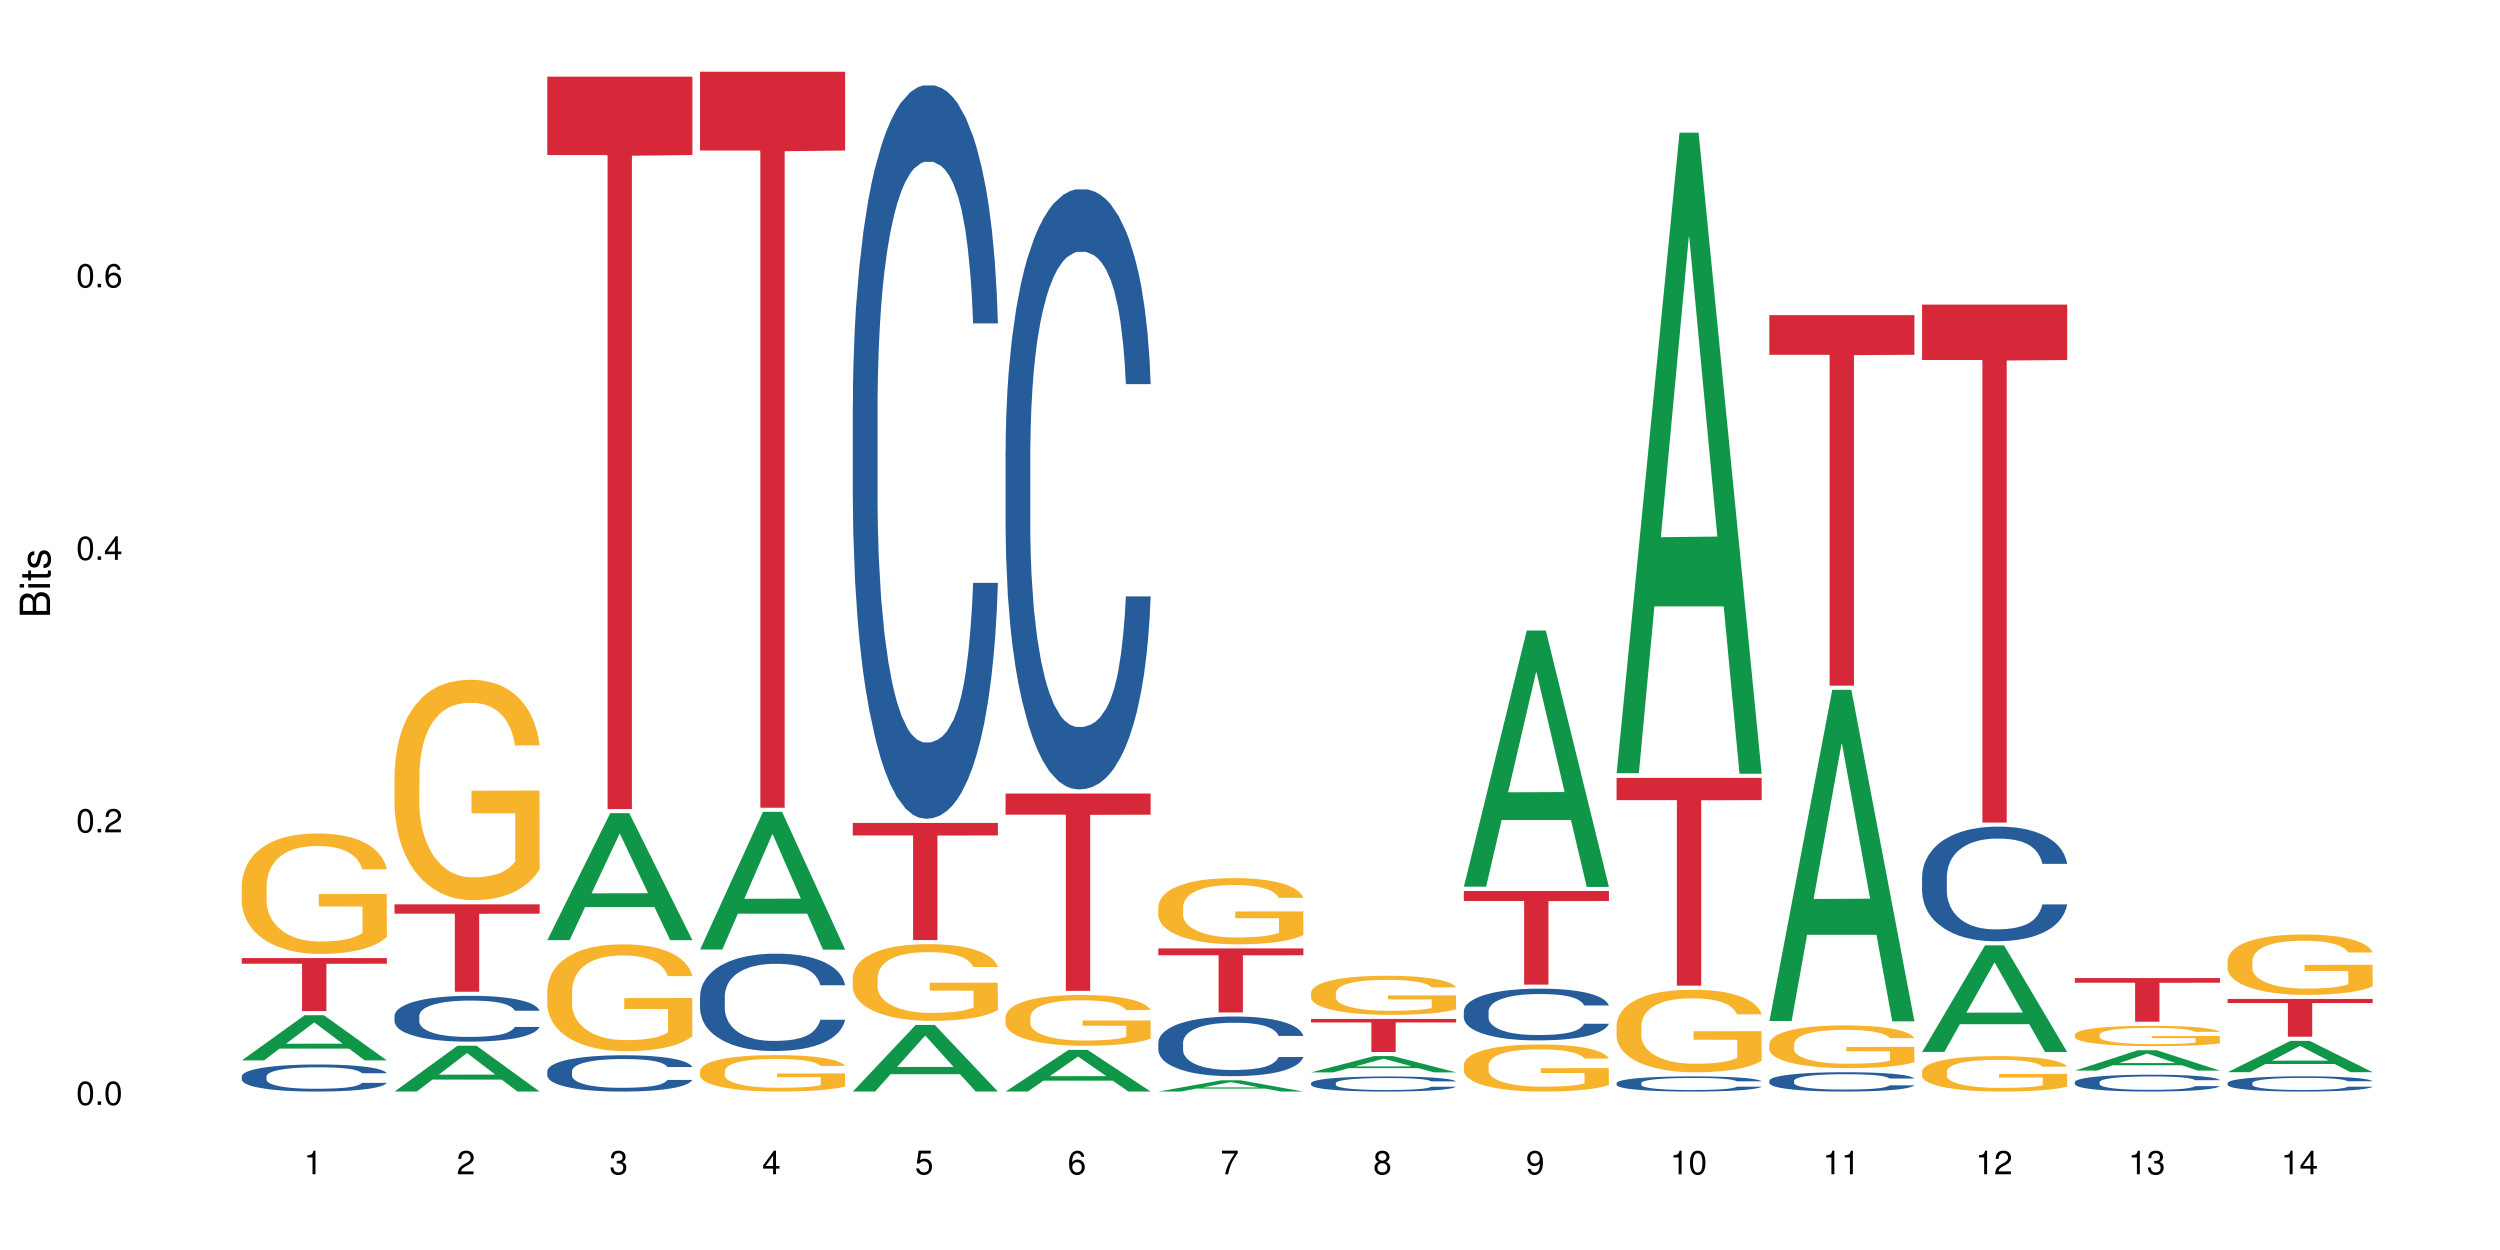 <?xml version="1.0" encoding="UTF-8"?>
<svg xmlns="http://www.w3.org/2000/svg" xmlns:xlink="http://www.w3.org/1999/xlink" width="720pt" height="360pt" viewBox="0 0 720 360" version="1.1">
<defs>
<g>
<symbol overflow="visible" id="glyph0-0">
<path style="stroke:none;" d=""/>
</symbol>
<symbol overflow="visible" id="glyph0-1">
<path style="stroke:none;" d="M 2.641 -6.797 C 2 -6.797 1.422 -6.531 1.078 -6.047 C 0.641 -5.453 0.406 -4.547 0.406 -3.297 C 0.406 -1 1.188 0.219 2.641 0.219 C 4.078 0.219 4.859 -1 4.859 -3.234 C 4.859 -4.562 4.656 -5.438 4.203 -6.047 C 3.844 -6.531 3.281 -6.797 2.641 -6.797 Z M 2.641 -6.047 C 3.547 -6.047 4 -5.125 4 -3.312 C 4 -1.375 3.562 -0.484 2.625 -0.484 C 1.734 -0.484 1.281 -1.422 1.281 -3.281 C 1.281 -5.141 1.734 -6.047 2.641 -6.047 Z M 2.641 -6.047 "/>
</symbol>
<symbol overflow="visible" id="glyph0-2">
<path style="stroke:none;" d="M 1.828 -1 L 0.828 -1 L 0.828 0 L 1.828 0 Z M 1.828 -1 "/>
</symbol>
<symbol overflow="visible" id="glyph0-3">
<path style="stroke:none;" d="M 4.859 -0.828 L 1.281 -0.828 C 1.359 -1.391 1.672 -1.75 2.5 -2.234 L 3.469 -2.75 C 4.406 -3.266 4.906 -3.969 4.906 -4.812 C 4.906 -5.375 4.672 -5.906 4.266 -6.266 C 3.859 -6.625 3.375 -6.797 2.719 -6.797 C 1.859 -6.797 1.219 -6.5 0.844 -5.922 C 0.609 -5.562 0.5 -5.125 0.484 -4.438 L 1.328 -4.438 C 1.359 -4.906 1.406 -5.188 1.531 -5.406 C 1.75 -5.812 2.188 -6.062 2.703 -6.062 C 3.469 -6.062 4.031 -5.516 4.031 -4.781 C 4.031 -4.25 3.719 -3.797 3.125 -3.438 L 2.234 -2.938 C 0.812 -2.141 0.406 -1.5 0.328 0 L 4.859 0 Z M 4.859 -0.828 "/>
</symbol>
<symbol overflow="visible" id="glyph0-4">
<path style="stroke:none;" d="M 3.141 -1.625 L 3.141 0 L 3.984 0 L 3.984 -1.625 L 4.984 -1.625 L 4.984 -2.391 L 3.984 -2.391 L 3.984 -6.797 L 3.359 -6.797 L 0.266 -2.516 L 0.266 -1.625 Z M 3.141 -2.391 L 1 -2.391 L 3.141 -5.359 Z M 3.141 -2.391 "/>
</symbol>
<symbol overflow="visible" id="glyph0-5">
<path style="stroke:none;" d="M 4.781 -5.031 C 4.609 -6.141 3.891 -6.797 2.844 -6.797 C 2.094 -6.797 1.422 -6.438 1.031 -5.828 C 0.609 -5.172 0.406 -4.344 0.406 -3.094 C 0.406 -1.953 0.578 -1.234 0.984 -0.625 C 1.359 -0.078 1.953 0.219 2.703 0.219 C 3.984 0.219 4.922 -0.734 4.922 -2.078 C 4.922 -3.344 4.062 -4.234 2.844 -4.234 C 2.172 -4.234 1.641 -3.969 1.281 -3.469 C 1.281 -5.125 1.828 -6.047 2.797 -6.047 C 3.391 -6.047 3.797 -5.672 3.938 -5.031 Z M 2.734 -3.484 C 3.547 -3.484 4.062 -2.922 4.062 -2 C 4.062 -1.156 3.484 -0.531 2.703 -0.531 C 1.922 -0.531 1.328 -1.188 1.328 -2.047 C 1.328 -2.891 1.906 -3.484 2.734 -3.484 Z M 2.734 -3.484 "/>
</symbol>
<symbol overflow="visible" id="glyph0-6">
<path style="stroke:none;" d="M 2.484 -4.844 L 2.484 0 L 3.328 0 L 3.328 -6.797 L 2.766 -6.797 C 2.469 -5.75 2.281 -5.609 0.984 -5.453 L 0.984 -4.844 Z M 2.484 -4.844 "/>
</symbol>
<symbol overflow="visible" id="glyph0-7">
<path style="stroke:none;" d="M 2.125 -3.125 L 2.578 -3.125 C 3.516 -3.125 3.984 -2.703 3.984 -1.891 C 3.984 -1.031 3.469 -0.531 2.578 -0.531 C 1.656 -0.531 1.203 -0.984 1.156 -1.969 L 0.312 -1.969 C 0.344 -1.422 0.438 -1.078 0.609 -0.766 C 0.953 -0.109 1.625 0.219 2.547 0.219 C 3.953 0.219 4.859 -0.609 4.859 -1.906 C 4.859 -2.766 4.516 -3.25 3.703 -3.516 C 4.344 -3.766 4.656 -4.25 4.656 -4.938 C 4.656 -6.109 3.875 -6.797 2.578 -6.797 C 1.203 -6.797 0.484 -6.047 0.453 -4.609 L 1.297 -4.609 C 1.312 -5.016 1.344 -5.25 1.453 -5.453 C 1.641 -5.828 2.062 -6.062 2.594 -6.062 C 3.344 -6.062 3.797 -5.625 3.797 -4.906 C 3.797 -4.422 3.609 -4.141 3.25 -3.984 C 3.016 -3.891 2.719 -3.844 2.125 -3.844 Z M 2.125 -3.125 "/>
</symbol>
<symbol overflow="visible" id="glyph0-8">
<path style="stroke:none;" d="M 4.562 -6.797 L 1.062 -6.797 L 0.547 -3.094 L 1.328 -3.094 C 1.719 -3.562 2.047 -3.734 2.578 -3.734 C 3.484 -3.734 4.062 -3.109 4.062 -2.094 C 4.062 -1.125 3.484 -0.531 2.578 -0.531 C 1.828 -0.531 1.375 -0.906 1.188 -1.672 L 0.328 -1.672 C 0.453 -1.109 0.547 -0.844 0.75 -0.594 C 1.125 -0.078 1.828 0.219 2.594 0.219 C 3.969 0.219 4.922 -0.781 4.922 -2.219 C 4.922 -3.562 4.031 -4.484 2.719 -4.484 C 2.25 -4.484 1.859 -4.359 1.469 -4.062 L 1.734 -5.969 L 4.562 -5.969 Z M 4.562 -6.797 "/>
</symbol>
<symbol overflow="visible" id="glyph0-9">
<path style="stroke:none;" d="M 4.984 -6.797 L 0.438 -6.797 L 0.438 -5.969 L 4.109 -5.969 C 2.5 -3.656 1.828 -2.234 1.328 0 L 2.219 0 C 2.594 -2.172 3.453 -4.047 4.984 -6.094 Z M 4.984 -6.797 "/>
</symbol>
<symbol overflow="visible" id="glyph0-10">
<path style="stroke:none;" d="M 3.75 -3.578 C 4.453 -4 4.688 -4.344 4.688 -4.984 C 4.688 -6.047 3.844 -6.797 2.641 -6.797 C 1.438 -6.797 0.594 -6.047 0.594 -4.984 C 0.594 -4.359 0.828 -4.016 1.516 -3.578 C 0.734 -3.203 0.359 -2.641 0.359 -1.891 C 0.359 -0.641 1.297 0.219 2.641 0.219 C 3.984 0.219 4.922 -0.641 4.922 -1.875 C 4.922 -2.641 4.531 -3.203 3.75 -3.578 Z M 2.641 -6.047 C 3.359 -6.047 3.812 -5.625 3.812 -4.969 C 3.812 -4.344 3.344 -3.922 2.641 -3.922 C 1.922 -3.922 1.453 -4.344 1.453 -4.984 C 1.453 -5.625 1.922 -6.047 2.641 -6.047 Z M 2.641 -3.203 C 3.484 -3.203 4.062 -2.672 4.062 -1.875 C 4.062 -1.062 3.484 -0.531 2.625 -0.531 C 1.797 -0.531 1.219 -1.078 1.219 -1.875 C 1.219 -2.672 1.797 -3.203 2.641 -3.203 Z M 2.641 -3.203 "/>
</symbol>
<symbol overflow="visible" id="glyph0-11">
<path style="stroke:none;" d="M 0.516 -1.547 C 0.672 -0.438 1.406 0.219 2.438 0.219 C 3.188 0.219 3.859 -0.141 4.266 -0.75 C 4.688 -1.406 4.891 -2.25 4.891 -3.484 C 4.891 -4.625 4.703 -5.359 4.312 -5.953 C 3.938 -6.5 3.344 -6.797 2.594 -6.797 C 1.297 -6.797 0.359 -5.844 0.359 -4.516 C 0.359 -3.25 1.234 -2.344 2.453 -2.344 C 3.094 -2.344 3.562 -2.578 4.016 -3.109 C 4 -1.453 3.469 -0.531 2.5 -0.531 C 1.906 -0.531 1.484 -0.906 1.359 -1.547 Z M 2.578 -6.062 C 3.375 -6.062 3.969 -5.406 3.969 -4.531 C 3.969 -3.688 3.375 -3.094 2.547 -3.094 C 1.734 -3.094 1.234 -3.672 1.234 -4.578 C 1.234 -5.438 1.797 -6.062 2.578 -6.062 Z M 2.578 -6.062 "/>
</symbol>
<symbol overflow="visible" id="glyph1-0">
<path style="stroke:none;" d=""/>
</symbol>
<symbol overflow="visible" id="glyph1-1">
<path style="stroke:none;" d="M 0 -0.953 L 0 -4.891 C 0 -5.719 -0.234 -6.344 -0.734 -6.797 C -1.188 -7.234 -1.812 -7.469 -2.5 -7.469 C -3.547 -7.469 -4.188 -7 -4.625 -5.875 C -4.984 -6.672 -5.641 -7.094 -6.531 -7.094 C -7.156 -7.094 -7.734 -6.859 -8.141 -6.391 C -8.562 -5.938 -8.75 -5.344 -8.75 -4.5 L -8.75 -0.953 Z M -4.984 -2.062 L -7.766 -2.062 L -7.766 -4.219 C -7.766 -4.844 -7.688 -5.203 -7.453 -5.5 C -7.219 -5.812 -6.859 -5.969 -6.375 -5.969 C -5.906 -5.969 -5.531 -5.812 -5.297 -5.5 C -5.062 -5.203 -4.984 -4.844 -4.984 -4.219 Z M -0.984 -2.062 L -4 -2.062 L -4 -4.781 C -4 -5.328 -3.859 -5.688 -3.578 -5.953 C -3.297 -6.219 -2.922 -6.359 -2.484 -6.359 C -2.062 -6.359 -1.688 -6.219 -1.406 -5.953 C -1.109 -5.688 -0.984 -5.328 -0.984 -4.781 Z M -0.984 -2.062 "/>
</symbol>
<symbol overflow="visible" id="glyph1-2">
<path style="stroke:none;" d="M -6.281 -1.797 L -6.281 -0.797 L 0 -0.797 L 0 -1.797 Z M -8.75 -1.797 L -8.75 -0.797 L -7.484 -0.797 L -7.484 -1.797 Z M -8.75 -1.797 "/>
</symbol>
<symbol overflow="visible" id="glyph1-3">
<path style="stroke:none;" d="M -6.281 -3.047 L -6.281 -2.016 L -8.016 -2.016 L -8.016 -1.016 L -6.281 -1.016 L -6.281 -0.172 L -5.469 -0.172 L -5.469 -1.016 L -0.719 -1.016 C -0.078 -1.016 0.281 -1.453 0.281 -2.234 C 0.281 -2.469 0.25 -2.719 0.188 -3.047 L -0.641 -3.047 C -0.609 -2.922 -0.594 -2.766 -0.594 -2.562 C -0.594 -2.141 -0.719 -2.016 -1.156 -2.016 L -5.469 -2.016 L -5.469 -3.047 Z M -6.281 -3.047 "/>
</symbol>
<symbol overflow="visible" id="glyph1-4">
<path style="stroke:none;" d="M -4.531 -5.25 C -5.766 -5.25 -6.469 -4.422 -6.469 -2.969 C -6.469 -1.516 -5.719 -0.562 -4.547 -0.562 C -3.562 -0.562 -3.094 -1.062 -2.734 -2.562 L -2.516 -3.484 C -2.344 -4.188 -2.094 -4.469 -1.625 -4.469 C -1.047 -4.469 -0.641 -3.875 -0.641 -3 C -0.641 -2.453 -0.797 -2 -1.062 -1.75 C -1.25 -1.594 -1.422 -1.531 -1.875 -1.469 L -1.875 -0.406 C -0.422 -0.453 0.281 -1.266 0.281 -2.922 C 0.281 -4.5 -0.5 -5.516 -1.719 -5.516 C -2.656 -5.516 -3.172 -4.984 -3.469 -3.734 L -3.703 -2.766 C -3.891 -1.953 -4.156 -1.609 -4.594 -1.609 C -5.172 -1.609 -5.547 -2.125 -5.547 -2.938 C -5.547 -3.75 -5.203 -4.172 -4.531 -4.203 Z M -4.531 -5.25 "/>
</symbol>
</g>
</defs>
<g id="surface56144">
<rect x="0" y="0" width="720" height="360" style="fill:rgb(100%,100%,100%);fill-opacity:1;stroke:none;"/>
<path style=" stroke:none;fill-rule:nonzero;fill:rgb(6.275%,58.824%,28.235%);fill-opacity:1;" d="M 69.629 305.387 L 69.676 305.375 L 87.758 292.371 L 93.25 292.371 L 111.422 305.398 L 105.039 305.398 L 100.484 302 L 80.523 302 L 76.059 305.387 L 69.629 305.387 L 82.445 300.59 L 98.652 300.578 L 90.57 294.5 L 90.48 294.488 L 90.391 294.523 L 82.398 300.578 L 82.445 300.59 Z M 69.629 305.387 "/>
<path style=" stroke:none;fill-rule:nonzero;fill:rgb(14.51%,36.078%,60%);fill-opacity:1;" d="M 69.629 309.969 L 69.68 309.961 L 69.68 309.789 L 69.832 309.52 L 70.191 309.18 L 70.547 308.941 L 71.465 308.523 L 72.738 308.117 L 74.062 307.805 L 75.031 307.617 L 75.898 307.477 L 77.887 307.211 L 79.16 307.078 L 80.535 306.957 L 82.219 306.836 L 83.441 306.762 L 86.195 306.648 L 88.234 306.598 L 89.812 306.578 L 93.227 306.578 L 95.266 306.605 L 96.746 306.641 L 98.375 306.699 L 99.75 306.762 L 102.148 306.922 L 104.289 307.121 L 105.258 307.234 L 106.785 307.453 L 107.957 307.668 L 108.773 307.852 L 109.691 308.117 L 110.504 308.438 L 111.117 308.801 L 111.422 309.105 L 104.289 309.105 L 103.93 308.82 L 103.523 308.602 L 102.758 308.309 L 101.992 308.102 L 100.922 307.895 L 99.957 307.762 L 98.629 307.625 L 97.457 307.539 L 96.234 307.477 L 95.062 307.434 L 92.82 307.391 L 90.219 307.391 L 89.254 307.406 L 87.266 307.461 L 86.195 307.512 L 84.664 307.609 L 83.594 307.703 L 82.32 307.848 L 81.453 307.969 L 80.383 308.152 L 79.617 308.316 L 78.754 308.551 L 78.242 308.73 L 77.785 308.93 L 77.375 309.164 L 77.07 309.414 L 76.867 309.676 L 76.766 309.934 L 76.766 311.039 L 76.867 311.293 L 77.121 311.594 L 77.785 312.027 L 78.754 312.406 L 79.875 312.703 L 80.945 312.918 L 81.555 313.016 L 82.371 313.133 L 83.645 313.273 L 85.48 313.418 L 86.551 313.473 L 88.184 313.531 L 89.863 313.559 L 92.105 313.559 L 94.094 313.531 L 95.418 313.496 L 96.797 313.438 L 98.68 313.316 L 99.852 313.203 L 100.871 313.066 L 101.637 312.934 L 102.148 312.816 L 102.91 312.598 L 103.523 312.355 L 103.98 312.105 L 104.289 311.863 L 111.422 311.863 L 111.117 312.148 L 110.66 312.426 L 110.199 312.633 L 109.484 312.883 L 108.672 313.102 L 107.5 313.352 L 106.531 313.516 L 105.258 313.695 L 104.082 313.828 L 102.809 313.949 L 100.922 314.094 L 99.699 314.164 L 98.375 314.227 L 96.797 314.285 L 94.809 314.336 L 92.668 314.363 L 90.68 314.371 L 88.539 314.355 L 86.957 314.328 L 84.867 314.266 L 82.27 314.137 L 80.383 314 L 78.906 313.863 L 77.633 313.723 L 76.203 313.531 L 74.371 313.215 L 73.25 312.973 L 72.484 312.773 L 71.617 312.496 L 71.004 312.246 L 70.293 311.848 L 69.781 311.344 L 69.629 310.953 Z M 69.629 309.969 "/>
<path style=" stroke:none;fill-rule:nonzero;fill:rgb(96.863%,70.196%,16.863%);fill-opacity:1;" d="M 69.629 254.902 L 69.68 254.871 L 69.68 254.234 L 69.883 252.809 L 70.395 250.844 L 71.055 249.227 L 71.77 247.961 L 72.23 247.293 L 72.992 246.344 L 73.656 245.645 L 75.336 244.219 L 77.477 242.887 L 78.652 242.316 L 79.977 241.777 L 81.863 241.176 L 82.727 240.953 L 85.379 240.449 L 88.387 240.129 L 91.699 240.035 L 93.227 240.066 L 95.316 240.195 L 98.172 240.543 L 99.801 240.859 L 101.078 241.176 L 102.402 241.59 L 104.031 242.223 L 105.562 242.984 L 106.785 243.742 L 108.008 244.695 L 109.027 245.711 L 109.895 246.82 L 110.66 248.148 L 111.117 249.258 L 111.422 250.367 L 104.34 250.367 L 103.93 249.258 L 103.473 248.402 L 102.707 247.359 L 101.941 246.598 L 101.18 245.996 L 99.75 245.172 L 98.527 244.664 L 97 244.219 L 95.52 243.934 L 93.84 243.742 L 92.82 243.68 L 90.117 243.68 L 87.672 243.902 L 86.246 244.156 L 85.227 244.41 L 83.797 244.887 L 82.934 245.266 L 82.422 245.52 L 80.895 246.5 L 79.875 247.391 L 79.312 247.992 L 78.602 248.941 L 78.09 249.797 L 77.531 251.066 L 77.223 252.016 L 76.816 254.172 L 76.766 259.879 L 76.918 261.082 L 77.223 262.383 L 77.633 263.523 L 78.242 264.727 L 78.855 265.648 L 79.926 266.883 L 80.844 267.707 L 81.555 268.246 L 82.934 269.102 L 83.492 269.387 L 84.816 269.957 L 86.195 270.402 L 87.875 270.781 L 89.148 270.973 L 91.188 271.129 L 93.789 271.129 L 96.848 270.941 L 98.781 270.688 L 100.109 270.434 L 100.977 270.211 L 102.047 269.863 L 102.809 269.547 L 103.523 269.195 L 104.391 268.656 L 104.391 261.082 L 91.801 261.051 L 91.801 257.5 L 111.371 257.469 L 111.422 269.863 L 110.352 270.719 L 109.027 271.543 L 107.754 272.176 L 106.43 272.715 L 104.543 273.316 L 103.012 273.699 L 100.668 274.141 L 98.527 274.426 L 96.285 274.617 L 94.297 274.711 L 91.953 274.742 L 89.863 274.68 L 87.621 274.492 L 85.836 274.238 L 84.207 273.922 L 82.574 273.508 L 80.535 272.844 L 79.211 272.305 L 77.836 271.637 L 76.461 270.844 L 75.234 269.988 L 74.422 269.324 L 73.605 268.562 L 72.738 267.613 L 71.922 266.535 L 71.312 265.551 L 70.75 264.441 L 70.344 263.395 L 69.934 261.969 L 69.73 260.828 L 69.629 259.848 Z M 69.629 254.902 "/>
<path style=" stroke:none;fill-rule:nonzero;fill:rgb(83.922%,15.686%,22.353%);fill-opacity:1;" d="M 69.629 275.922 L 111.422 275.922 L 111.422 277.559 L 94.004 277.574 L 94.004 291.191 L 86.996 291.191 L 86.996 277.586 L 86.895 277.559 L 69.629 277.559 Z M 69.629 275.922 "/>
<path style=" stroke:none;fill-rule:nonzero;fill:rgb(6.275%,58.824%,28.235%);fill-opacity:1;" d="M 113.621 314.359 L 113.668 314.348 L 131.75 301.176 L 137.242 301.176 L 155.418 314.371 L 149.031 314.371 L 144.477 310.926 L 124.52 310.926 L 120.051 314.359 L 113.621 314.359 L 126.438 309.5 L 142.645 309.488 L 134.562 303.332 L 134.477 303.32 L 134.387 303.355 L 126.395 309.488 L 126.438 309.5 Z M 113.621 314.359 "/>
<path style=" stroke:none;fill-rule:nonzero;fill:rgb(14.51%,36.078%,60%);fill-opacity:1;" d="M 113.621 292.543 L 113.672 292.531 L 113.672 292.242 L 113.828 291.785 L 114.184 291.203 L 114.539 290.809 L 115.457 290.094 L 116.73 289.406 L 118.059 288.879 L 119.023 288.562 L 119.891 288.324 L 121.879 287.875 L 123.152 287.648 L 124.531 287.441 L 126.211 287.238 L 127.434 287.117 L 130.188 286.922 L 132.227 286.84 L 133.805 286.801 L 137.223 286.801 L 139.258 286.852 L 140.738 286.91 L 142.367 287.008 L 143.746 287.117 L 146.141 287.383 L 148.281 287.719 L 149.25 287.914 L 150.777 288.285 L 151.949 288.648 L 152.766 288.961 L 153.684 289.406 L 154.5 289.949 L 155.109 290.566 L 155.418 291.086 L 148.281 291.086 L 147.926 290.602 L 147.516 290.227 L 146.75 289.734 L 145.988 289.383 L 144.918 289.035 L 143.949 288.805 L 142.625 288.574 L 141.453 288.43 L 140.227 288.324 L 139.055 288.25 L 136.812 288.176 L 134.215 288.176 L 133.246 288.203 L 131.258 288.297 L 130.188 288.383 L 128.66 288.551 L 127.59 288.707 L 126.312 288.949 L 125.449 289.156 L 124.379 289.469 L 123.613 289.746 L 122.746 290.145 L 122.234 290.445 L 121.777 290.781 L 121.371 291.18 L 121.062 291.602 L 120.859 292.051 L 120.758 292.484 L 120.758 294.352 L 120.859 294.785 L 121.113 295.293 L 121.777 296.027 L 122.746 296.668 L 123.867 297.176 L 124.938 297.535 L 125.551 297.707 L 126.363 297.898 L 127.641 298.141 L 129.473 298.379 L 130.543 298.477 L 132.176 298.574 L 133.855 298.621 L 136.098 298.621 L 138.086 298.574 L 139.414 298.512 L 140.789 298.418 L 142.676 298.211 L 143.848 298.02 L 144.867 297.789 L 145.629 297.562 L 146.141 297.367 L 146.906 296.992 L 147.516 296.582 L 147.977 296.16 L 148.281 295.75 L 155.418 295.75 L 155.109 296.234 L 154.652 296.703 L 154.191 297.055 L 153.48 297.477 L 152.664 297.852 L 151.492 298.273 L 150.523 298.551 L 149.25 298.852 L 148.078 299.082 L 146.805 299.285 L 144.918 299.527 L 143.695 299.648 L 142.367 299.754 L 140.789 299.852 L 138.801 299.938 L 136.66 299.984 L 134.672 299.996 L 132.531 299.973 L 130.953 299.926 L 128.863 299.816 L 126.262 299.598 L 124.379 299.371 L 122.898 299.141 L 121.625 298.898 L 120.199 298.574 L 118.363 298.043 L 117.242 297.633 L 116.477 297.297 L 115.609 296.824 L 115 296.402 L 114.285 295.727 L 113.777 294.871 L 113.621 294.207 Z M 113.621 292.543 "/>
<path style=" stroke:none;fill-rule:nonzero;fill:rgb(96.863%,70.196%,16.863%);fill-opacity:1;" d="M 113.621 222.969 L 113.672 222.91 L 113.672 221.75 L 113.879 219.141 L 114.387 215.543 L 115.051 212.586 L 115.762 210.266 L 116.223 209.051 L 116.988 207.309 L 117.648 206.035 L 119.332 203.426 L 121.473 200.988 L 122.645 199.945 L 123.969 198.957 L 125.855 197.855 L 126.723 197.449 L 129.371 196.523 L 132.379 195.941 L 135.691 195.77 L 137.223 195.828 L 139.312 196.059 L 142.164 196.695 L 143.797 197.277 L 145.07 197.855 L 146.395 198.609 L 148.027 199.77 L 149.555 201.164 L 150.777 202.555 L 152 204.293 L 153.02 206.148 L 153.887 208.18 L 154.652 210.613 L 155.109 212.645 L 155.418 214.676 L 148.332 214.676 L 147.926 212.645 L 147.465 211.078 L 146.699 209.164 L 145.938 207.773 L 145.172 206.672 L 143.746 205.164 L 142.523 204.234 L 140.992 203.426 L 139.516 202.902 L 137.832 202.555 L 136.812 202.438 L 134.113 202.438 L 131.664 202.844 L 130.238 203.309 L 129.219 203.773 L 127.793 204.641 L 126.926 205.336 L 126.414 205.801 L 124.887 207.598 L 123.867 209.223 L 123.305 210.324 L 122.594 212.066 L 122.082 213.629 L 121.523 215.949 L 121.219 217.691 L 120.809 221.633 L 120.758 232.074 L 120.91 234.277 L 121.219 236.652 L 121.625 238.742 L 122.234 240.945 L 122.848 242.629 L 123.918 244.891 L 124.836 246.398 L 125.551 247.383 L 126.926 248.949 L 127.484 249.469 L 128.812 250.516 L 130.188 251.324 L 131.871 252.023 L 133.145 252.371 L 135.184 252.66 L 137.781 252.66 L 140.84 252.312 L 142.777 251.848 L 144.102 251.383 L 144.969 250.977 L 146.039 250.34 L 146.805 249.762 L 147.516 249.121 L 148.383 248.137 L 148.383 234.277 L 135.793 234.219 L 135.793 227.723 L 155.367 227.664 L 155.418 250.34 L 154.348 251.906 L 153.02 253.414 L 151.746 254.574 L 150.422 255.559 L 148.535 256.66 L 147.008 257.359 L 144.664 258.168 L 142.523 258.691 L 140.277 259.039 L 138.293 259.215 L 135.945 259.27 L 133.855 259.156 L 131.613 258.809 L 129.832 258.344 L 128.199 257.762 L 126.57 257.008 L 124.531 255.793 L 123.203 254.805 L 121.828 253.59 L 120.453 252.137 L 119.23 250.57 L 118.414 249.355 L 117.598 247.961 L 116.73 246.223 L 115.918 244.25 L 115.305 242.453 L 114.742 240.422 L 114.336 238.508 L 113.93 235.898 L 113.727 233.812 L 113.621 232.016 Z M 113.621 222.969 "/>
<path style=" stroke:none;fill-rule:nonzero;fill:rgb(83.922%,15.686%,22.353%);fill-opacity:1;" d="M 113.621 260.449 L 155.418 260.449 L 155.418 263.145 L 138 263.168 L 138 285.625 L 130.988 285.625 L 130.988 263.191 L 130.887 263.145 L 113.621 263.145 Z M 113.621 260.449 "/>
<path style=" stroke:none;fill-rule:nonzero;fill:rgb(6.275%,58.824%,28.235%);fill-opacity:1;" d="M 157.617 270.75 L 157.66 270.715 L 175.746 234.191 L 181.238 234.191 L 199.41 270.785 L 193.023 270.785 L 188.469 261.23 L 168.512 261.23 L 164.047 270.75 L 157.617 270.75 L 170.43 257.281 L 186.641 257.246 L 178.559 240.168 L 178.469 240.133 L 178.379 240.238 L 170.387 257.246 L 170.43 257.281 Z M 157.617 270.75 "/>
<path style=" stroke:none;fill-rule:nonzero;fill:rgb(14.51%,36.078%,60%);fill-opacity:1;" d="M 157.617 308.473 L 157.668 308.461 L 157.668 308.234 L 157.82 307.871 L 158.176 307.41 L 158.535 307.098 L 159.449 306.535 L 160.727 305.988 L 162.051 305.57 L 163.02 305.32 L 163.887 305.129 L 165.871 304.777 L 167.148 304.594 L 168.523 304.434 L 170.207 304.27 L 171.43 304.176 L 174.18 304.023 L 176.219 303.957 L 177.801 303.926 L 181.215 303.926 L 183.254 303.965 L 184.73 304.012 L 186.363 304.09 L 187.738 304.176 L 190.133 304.387 L 192.273 304.652 L 193.242 304.805 L 194.773 305.102 L 195.945 305.387 L 196.758 305.637 L 197.676 305.988 L 198.492 306.418 L 199.105 306.906 L 199.41 307.316 L 192.273 307.316 L 191.918 306.934 L 191.512 306.637 L 190.746 306.246 L 189.98 305.969 L 188.91 305.691 L 187.941 305.512 L 186.617 305.332 L 185.445 305.215 L 184.223 305.129 L 183.051 305.074 L 180.805 305.016 L 178.207 305.016 L 177.238 305.035 L 175.25 305.109 L 174.18 305.18 L 172.652 305.312 L 171.582 305.438 L 170.309 305.625 L 169.441 305.789 L 168.371 306.035 L 167.605 306.258 L 166.738 306.57 L 166.23 306.809 L 165.77 307.078 L 165.363 307.391 L 165.059 307.727 L 164.855 308.078 L 164.75 308.422 L 164.75 309.902 L 164.855 310.246 L 165.109 310.648 L 165.77 311.23 L 166.738 311.734 L 167.859 312.137 L 168.93 312.422 L 169.543 312.559 L 170.359 312.711 L 171.633 312.902 L 173.469 313.09 L 174.539 313.168 L 176.168 313.246 L 177.852 313.281 L 180.094 313.281 L 182.082 313.246 L 183.406 313.195 L 184.781 313.121 L 186.668 312.957 L 187.84 312.805 L 188.859 312.625 L 189.625 312.441 L 190.133 312.289 L 190.898 311.992 L 191.512 311.668 L 191.969 311.336 L 192.273 311.012 L 199.41 311.012 L 199.105 311.391 L 198.645 311.766 L 198.188 312.043 L 197.473 312.375 L 196.656 312.672 L 195.484 313.004 L 194.516 313.227 L 193.242 313.465 L 192.07 313.645 L 190.797 313.809 L 188.91 314 L 187.688 314.094 L 186.363 314.18 L 184.781 314.258 L 182.793 314.324 L 180.652 314.359 L 178.664 314.371 L 176.523 314.352 L 174.945 314.312 L 172.855 314.227 L 170.258 314.055 L 168.371 313.875 L 166.891 313.691 L 165.617 313.504 L 164.191 313.246 L 162.355 312.824 L 161.234 312.5 L 160.469 312.23 L 159.605 311.859 L 158.992 311.527 L 158.277 310.992 L 157.77 310.312 L 157.617 309.789 Z M 157.617 308.473 "/>
<path style=" stroke:none;fill-rule:nonzero;fill:rgb(96.863%,70.196%,16.863%);fill-opacity:1;" d="M 157.617 285.148 L 157.668 285.121 L 157.668 284.559 L 157.871 283.293 L 158.379 281.551 L 159.043 280.117 L 159.758 278.992 L 160.215 278.402 L 160.98 277.559 L 161.641 276.941 L 163.324 275.676 L 165.465 274.496 L 166.637 273.988 L 167.961 273.512 L 169.848 272.977 L 170.715 272.781 L 173.363 272.328 L 176.371 272.047 L 179.684 271.965 L 181.215 271.992 L 183.305 272.105 L 186.156 272.414 L 187.789 272.695 L 189.062 272.977 L 190.387 273.344 L 192.02 273.902 L 193.547 274.578 L 194.773 275.254 L 195.996 276.098 L 197.016 276.996 L 197.879 277.98 L 198.645 279.16 L 199.105 280.145 L 199.41 281.129 L 192.324 281.129 L 191.918 280.145 L 191.457 279.387 L 190.695 278.457 L 189.93 277.785 L 189.164 277.25 L 187.738 276.52 L 186.516 276.07 L 184.984 275.676 L 183.508 275.422 L 181.824 275.254 L 180.805 275.199 L 178.105 275.199 L 175.66 275.395 L 174.23 275.617 L 173.211 275.844 L 171.785 276.266 L 170.918 276.602 L 170.41 276.828 L 168.879 277.699 L 167.859 278.488 L 167.301 279.02 L 166.586 279.863 L 166.078 280.625 L 165.516 281.746 L 165.211 282.59 L 164.801 284.504 L 164.75 289.562 L 164.906 290.633 L 165.211 291.785 L 165.617 292.797 L 166.23 293.863 L 166.84 294.68 L 167.91 295.777 L 168.828 296.508 L 169.543 296.984 L 170.918 297.742 L 171.48 297.996 L 172.805 298.504 L 174.18 298.895 L 175.863 299.234 L 177.137 299.402 L 179.176 299.543 L 181.773 299.543 L 184.832 299.375 L 186.77 299.148 L 188.094 298.926 L 188.961 298.727 L 190.031 298.418 L 190.797 298.137 L 191.512 297.828 L 192.375 297.352 L 192.375 290.633 L 179.789 290.602 L 179.789 287.453 L 199.359 287.426 L 199.41 298.418 L 198.34 299.176 L 197.016 299.91 L 195.738 300.469 L 194.414 300.949 L 192.527 301.484 L 191 301.82 L 188.656 302.215 L 186.516 302.465 L 184.273 302.637 L 182.285 302.719 L 179.941 302.746 L 177.852 302.691 L 175.609 302.523 L 173.824 302.297 L 172.191 302.016 L 170.562 301.652 L 168.523 301.062 L 167.199 300.582 L 165.82 299.992 L 164.445 299.289 L 163.223 298.531 L 162.406 297.941 L 161.59 297.266 L 160.727 296.422 L 159.91 295.465 L 159.297 294.594 L 158.738 293.609 L 158.328 292.684 L 157.922 291.418 L 157.719 290.406 L 157.617 289.535 Z M 157.617 285.148 "/>
<path style=" stroke:none;fill-rule:nonzero;fill:rgb(83.922%,15.686%,22.353%);fill-opacity:1;" d="M 157.617 22.074 L 199.41 22.074 L 199.41 44.652 L 181.992 44.852 L 181.992 233.012 L 174.984 233.012 L 174.984 45.047 L 174.883 44.652 L 157.617 44.652 Z M 157.617 22.074 "/>
<path style=" stroke:none;fill-rule:nonzero;fill:rgb(6.275%,58.824%,28.235%);fill-opacity:1;" d="M 201.609 273.457 L 201.652 273.422 L 219.738 233.801 L 225.23 233.801 L 243.402 273.496 L 237.02 273.496 L 232.465 263.133 L 212.504 263.133 L 208.039 273.457 L 201.609 273.457 L 214.426 258.848 L 230.633 258.809 L 222.551 240.285 L 222.461 240.246 L 222.371 240.359 L 214.379 258.809 L 214.426 258.848 Z M 201.609 273.457 "/>
<path style=" stroke:none;fill-rule:nonzero;fill:rgb(14.51%,36.078%,60%);fill-opacity:1;" d="M 201.609 286.863 L 201.66 286.84 L 201.66 286.227 L 201.812 285.25 L 202.172 284.023 L 202.527 283.176 L 203.445 281.668 L 204.719 280.207 L 206.043 279.078 L 207.012 278.414 L 207.879 277.902 L 209.867 276.953 L 211.141 276.469 L 212.516 276.031 L 214.199 275.598 L 215.422 275.34 L 218.176 274.93 L 220.211 274.75 L 221.793 274.676 L 225.207 274.676 L 227.246 274.777 L 228.723 274.906 L 230.355 275.109 L 231.73 275.34 L 234.129 275.902 L 236.27 276.621 L 237.234 277.031 L 238.766 277.824 L 239.938 278.594 L 240.754 279.258 L 241.672 280.207 L 242.484 281.359 L 243.098 282.664 L 243.402 283.766 L 236.27 283.766 L 235.91 282.742 L 235.504 281.949 L 234.738 280.898 L 233.973 280.156 L 232.902 279.414 L 231.934 278.926 L 230.609 278.438 L 229.438 278.133 L 228.215 277.902 L 227.043 277.746 L 224.801 277.594 L 222.199 277.594 L 221.23 277.645 L 219.246 277.852 L 218.176 278.031 L 216.645 278.387 L 215.574 278.723 L 214.301 279.234 L 213.434 279.668 L 212.363 280.336 L 211.598 280.922 L 210.734 281.77 L 210.223 282.41 L 209.766 283.125 L 209.355 283.973 L 209.051 284.867 L 208.848 285.816 L 208.746 286.738 L 208.746 290.707 L 208.848 291.629 L 209.102 292.703 L 209.766 294.266 L 210.734 295.625 L 211.855 296.699 L 212.926 297.469 L 213.535 297.824 L 214.352 298.234 L 215.625 298.746 L 217.461 299.262 L 218.531 299.465 L 220.16 299.672 L 221.844 299.773 L 224.086 299.773 L 226.074 299.672 L 227.398 299.543 L 228.777 299.336 L 230.66 298.902 L 231.832 298.492 L 232.852 298.004 L 233.617 297.52 L 234.129 297.109 L 234.891 296.316 L 235.504 295.445 L 235.961 294.547 L 236.27 293.676 L 243.402 293.676 L 243.098 294.703 L 242.641 295.699 L 242.18 296.441 L 241.465 297.34 L 240.652 298.133 L 239.48 299.031 L 238.512 299.617 L 237.234 300.258 L 236.062 300.746 L 234.789 301.18 L 232.902 301.691 L 231.68 301.949 L 230.355 302.18 L 228.777 302.383 L 226.789 302.562 L 224.648 302.668 L 222.66 302.691 L 220.52 302.641 L 218.938 302.539 L 216.848 302.309 L 214.25 301.848 L 212.363 301.359 L 210.887 300.875 L 209.613 300.363 L 208.184 299.672 L 206.348 298.543 L 205.227 297.672 L 204.465 296.957 L 203.598 295.957 L 202.984 295.059 L 202.273 293.625 L 201.762 291.809 L 201.609 290.398 Z M 201.609 286.863 "/>
<path style=" stroke:none;fill-rule:nonzero;fill:rgb(96.863%,70.196%,16.863%);fill-opacity:1;" d="M 201.609 308.367 L 201.66 308.359 L 201.66 308.168 L 201.863 307.734 L 202.375 307.141 L 203.035 306.652 L 203.75 306.27 L 204.207 306.066 L 204.973 305.781 L 205.637 305.57 L 207.316 305.137 L 209.457 304.734 L 210.629 304.562 L 211.957 304.398 L 213.844 304.215 L 214.707 304.148 L 217.359 303.996 L 220.367 303.898 L 223.68 303.871 L 225.207 303.883 L 227.297 303.918 L 230.152 304.023 L 231.781 304.121 L 233.059 304.215 L 234.383 304.34 L 236.012 304.531 L 237.543 304.762 L 238.766 304.992 L 239.988 305.281 L 241.008 305.586 L 241.875 305.922 L 242.641 306.324 L 243.098 306.66 L 243.402 306.996 L 236.32 306.996 L 235.91 306.66 L 235.453 306.402 L 234.688 306.086 L 233.922 305.855 L 233.16 305.676 L 231.73 305.426 L 230.508 305.27 L 228.98 305.137 L 227.5 305.051 L 225.82 304.992 L 224.801 304.973 L 222.098 304.973 L 219.652 305.043 L 218.227 305.117 L 217.207 305.195 L 215.777 305.34 L 214.914 305.453 L 214.402 305.531 L 212.875 305.828 L 211.855 306.098 L 211.293 306.277 L 210.578 306.566 L 210.07 306.824 L 209.508 307.207 L 209.203 307.496 L 208.797 308.148 L 208.746 309.875 L 208.898 310.238 L 209.203 310.633 L 209.613 310.977 L 210.223 311.34 L 210.836 311.617 L 211.906 311.992 L 212.824 312.242 L 213.535 312.406 L 214.914 312.664 L 215.473 312.75 L 216.797 312.922 L 218.176 313.059 L 219.855 313.172 L 221.129 313.23 L 223.168 313.277 L 225.77 313.277 L 228.828 313.219 L 230.762 313.145 L 232.09 313.066 L 232.953 313 L 234.023 312.895 L 234.789 312.797 L 235.504 312.691 L 236.371 312.531 L 236.371 310.238 L 223.781 310.23 L 223.781 309.156 L 243.352 309.145 L 243.402 312.895 L 242.332 313.152 L 241.008 313.402 L 239.734 313.594 L 238.41 313.758 L 236.523 313.938 L 234.992 314.055 L 232.648 314.188 L 230.508 314.273 L 228.266 314.332 L 226.277 314.359 L 223.934 314.371 L 221.844 314.352 L 219.602 314.293 L 217.816 314.219 L 216.188 314.121 L 214.555 313.996 L 212.516 313.797 L 211.191 313.633 L 209.816 313.43 L 208.438 313.191 L 207.215 312.934 L 206.402 312.73 L 205.586 312.5 L 204.719 312.215 L 203.902 311.887 L 203.293 311.59 L 202.73 311.254 L 202.324 310.938 L 201.914 310.508 L 201.711 310.16 L 201.609 309.863 Z M 201.609 308.367 "/>
<path style=" stroke:none;fill-rule:nonzero;fill:rgb(83.922%,15.686%,22.353%);fill-opacity:1;" d="M 201.609 20.664 L 243.402 20.664 L 243.402 43.352 L 225.984 43.551 L 225.984 232.621 L 218.977 232.621 L 218.977 43.75 L 218.875 43.352 L 201.609 43.352 Z M 201.609 20.664 "/>
<path style=" stroke:none;fill-rule:nonzero;fill:rgb(6.275%,58.824%,28.235%);fill-opacity:1;" d="M 245.602 314.352 L 245.648 314.336 L 263.73 295.184 L 269.223 295.184 L 287.398 314.371 L 281.012 314.371 L 276.457 309.363 L 256.496 309.363 L 252.031 314.352 L 245.602 314.352 L 258.418 307.289 L 274.625 307.273 L 266.543 298.32 L 266.457 298.301 L 266.367 298.355 L 258.375 307.273 L 258.418 307.289 Z M 245.602 314.352 "/>
<path style=" stroke:none;fill-rule:nonzero;fill:rgb(14.51%,36.078%,60%);fill-opacity:1;" d="M 245.602 116.508 L 245.652 116.312 L 245.652 111.68 L 245.809 104.344 L 246.164 95.078 L 246.52 88.707 L 247.438 77.316 L 248.711 66.312 L 250.035 57.816 L 251.004 52.797 L 251.871 48.938 L 253.859 41.793 L 255.133 38.125 L 256.512 34.844 L 258.191 31.562 L 259.414 29.629 L 262.168 26.543 L 264.207 25.191 L 265.785 24.609 L 269.199 24.609 L 271.238 25.383 L 272.719 26.348 L 274.348 27.891 L 275.727 29.629 L 278.121 33.879 L 280.262 39.281 L 281.23 42.371 L 282.758 48.355 L 283.93 54.148 L 284.746 59.168 L 285.664 66.312 L 286.48 75 L 287.09 84.844 L 287.398 93.145 L 280.262 93.145 L 279.906 85.426 L 279.496 79.438 L 278.73 71.523 L 277.969 65.926 L 276.898 60.328 L 275.93 56.66 L 274.605 52.988 L 273.43 50.672 L 272.207 48.938 L 271.035 47.777 L 268.793 46.621 L 266.195 46.621 L 265.227 47.004 L 263.238 48.551 L 262.168 49.902 L 260.637 52.605 L 259.566 55.113 L 258.293 58.977 L 257.426 62.258 L 256.355 67.277 L 255.594 71.719 L 254.727 78.086 L 254.215 82.914 L 253.758 88.32 L 253.352 94.691 L 253.043 101.449 L 252.84 108.59 L 252.738 115.543 L 252.738 145.465 L 252.84 152.414 L 253.094 160.523 L 253.758 172.301 L 254.727 182.531 L 255.848 190.641 L 256.918 196.434 L 257.531 199.137 L 258.344 202.227 L 259.617 206.086 L 261.453 209.945 L 262.523 211.492 L 264.156 213.035 L 265.836 213.809 L 268.078 213.809 L 270.066 213.035 L 271.395 212.07 L 272.77 210.527 L 274.656 207.246 L 275.828 204.156 L 276.848 200.488 L 277.609 196.82 L 278.121 193.73 L 278.887 187.746 L 279.496 181.18 L 279.957 174.426 L 280.262 167.859 L 287.398 167.859 L 287.09 175.582 L 286.633 183.113 L 286.172 188.711 L 285.461 195.469 L 284.645 201.453 L 283.473 208.211 L 282.504 212.648 L 281.23 217.477 L 280.059 221.145 L 278.781 224.426 L 276.898 228.289 L 275.676 230.219 L 274.348 231.957 L 272.77 233.5 L 270.781 234.852 L 268.641 235.625 L 266.652 235.816 L 264.512 235.43 L 262.934 234.66 L 260.844 232.922 L 258.242 229.445 L 256.355 225.777 L 254.879 222.109 L 253.605 218.25 L 252.18 213.035 L 250.344 204.543 L 249.223 197.977 L 248.457 192.57 L 247.59 185.043 L 246.98 178.285 L 246.266 167.473 L 245.754 153.766 L 245.602 143.148 Z M 245.602 116.508 "/>
<path style=" stroke:none;fill-rule:nonzero;fill:rgb(96.863%,70.196%,16.863%);fill-opacity:1;" d="M 245.602 281.371 L 245.652 281.352 L 245.652 280.949 L 245.859 280.043 L 246.367 278.789 L 247.031 277.762 L 247.742 276.953 L 248.203 276.531 L 248.965 275.926 L 249.629 275.48 L 251.312 274.574 L 253.453 273.727 L 254.625 273.363 L 255.949 273.02 L 257.836 272.637 L 258.703 272.496 L 261.352 272.172 L 264.359 271.969 L 267.672 271.91 L 269.199 271.93 L 271.289 272.012 L 274.145 272.23 L 275.777 272.434 L 277.051 272.637 L 278.375 272.898 L 280.008 273.301 L 281.535 273.785 L 282.758 274.27 L 283.98 274.875 L 285 275.52 L 285.867 276.227 L 286.633 277.074 L 287.09 277.781 L 287.398 278.488 L 280.312 278.488 L 279.906 277.781 L 279.445 277.238 L 278.68 276.57 L 277.918 276.086 L 277.152 275.703 L 275.727 275.18 L 274.5 274.855 L 272.973 274.574 L 271.496 274.391 L 269.812 274.27 L 268.793 274.23 L 266.094 274.23 L 263.645 274.371 L 262.219 274.531 L 261.199 274.695 L 259.773 274.996 L 258.906 275.238 L 258.395 275.398 L 256.867 276.027 L 255.848 276.59 L 255.285 276.973 L 254.574 277.578 L 254.062 278.125 L 253.504 278.93 L 253.195 279.535 L 252.789 280.91 L 252.738 284.543 L 252.891 285.309 L 253.195 286.137 L 253.605 286.863 L 254.215 287.629 L 254.828 288.215 L 255.898 289 L 256.816 289.523 L 257.531 289.867 L 258.906 290.414 L 259.465 290.594 L 260.793 290.957 L 262.168 291.242 L 263.848 291.484 L 265.125 291.605 L 267.164 291.703 L 269.762 291.703 L 272.82 291.582 L 274.758 291.422 L 276.082 291.262 L 276.949 291.121 L 278.02 290.898 L 278.781 290.695 L 279.496 290.473 L 280.363 290.129 L 280.363 285.309 L 267.773 285.289 L 267.773 283.027 L 287.344 283.008 L 287.398 290.898 L 286.328 291.441 L 285 291.969 L 283.727 292.371 L 282.402 292.715 L 280.516 293.098 L 278.988 293.34 L 276.641 293.621 L 274.5 293.805 L 272.258 293.926 L 270.27 293.984 L 267.926 294.004 L 265.836 293.965 L 263.594 293.844 L 261.812 293.684 L 260.18 293.48 L 258.547 293.219 L 256.512 292.793 L 255.184 292.449 L 253.809 292.027 L 252.434 291.523 L 251.211 290.977 L 250.395 290.555 L 249.578 290.07 L 248.711 289.465 L 247.895 288.777 L 247.285 288.152 L 246.723 287.445 L 246.316 286.781 L 245.91 285.871 L 245.703 285.145 L 245.602 284.52 Z M 245.602 281.371 "/>
<path style=" stroke:none;fill-rule:nonzero;fill:rgb(83.922%,15.686%,22.353%);fill-opacity:1;" d="M 245.602 236.996 L 287.398 236.996 L 287.398 240.605 L 269.977 240.641 L 269.977 270.73 L 262.969 270.73 L 262.969 240.672 L 262.867 240.605 L 245.602 240.605 Z M 245.602 236.996 "/>
<path style=" stroke:none;fill-rule:nonzero;fill:rgb(6.275%,58.824%,28.235%);fill-opacity:1;" d="M 289.598 314.359 L 289.641 314.348 L 307.727 302.367 L 313.219 302.367 L 331.391 314.371 L 325.004 314.371 L 320.449 311.238 L 300.492 311.238 L 296.027 314.359 L 289.598 314.359 L 302.41 309.941 L 318.621 309.93 L 310.539 304.328 L 310.449 304.316 L 310.359 304.352 L 302.367 309.93 L 302.41 309.941 Z M 289.598 314.359 "/>
<path style=" stroke:none;fill-rule:nonzero;fill:rgb(14.51%,36.078%,60%);fill-opacity:1;" d="M 289.598 129.734 L 289.648 129.578 L 289.648 125.785 L 289.801 119.785 L 290.156 112.199 L 290.516 106.988 L 291.43 97.668 L 292.707 88.66 L 294.031 81.711 L 295 77.602 L 295.867 74.445 L 297.852 68.598 L 299.129 65.598 L 300.504 62.91 L 302.184 60.227 L 303.41 58.645 L 306.16 56.117 L 308.199 55.012 L 309.781 54.539 L 313.195 54.539 L 315.234 55.172 L 316.711 55.961 L 318.344 57.223 L 319.719 58.645 L 322.113 62.121 L 324.254 66.547 L 325.223 69.074 L 326.75 73.969 L 327.926 78.711 L 328.738 82.816 L 329.656 88.66 L 330.473 95.77 L 331.086 103.828 L 331.391 110.621 L 324.254 110.621 L 323.898 104.301 L 323.488 99.406 L 322.727 92.926 L 321.961 88.348 L 320.891 83.766 L 319.922 80.762 L 318.598 77.762 L 317.426 75.867 L 316.203 74.445 L 315.027 73.496 L 312.785 72.547 L 310.188 72.547 L 309.219 72.863 L 307.23 74.129 L 306.16 75.234 L 304.633 77.445 L 303.562 79.5 L 302.289 82.66 L 301.422 85.344 L 300.352 89.453 L 299.586 93.086 L 298.719 98.297 L 298.211 102.25 L 297.75 106.672 L 297.344 111.883 L 297.039 117.414 L 296.832 123.258 L 296.73 128.945 L 296.73 153.434 L 296.832 159.121 L 297.09 165.754 L 297.75 175.391 L 298.719 183.766 L 299.84 190.398 L 300.91 195.141 L 301.523 197.352 L 302.34 199.879 L 303.613 203.039 L 305.449 206.199 L 306.52 207.461 L 308.148 208.727 L 309.832 209.355 L 312.074 209.355 L 314.062 208.727 L 315.387 207.934 L 316.762 206.672 L 318.648 203.984 L 319.82 201.457 L 320.84 198.457 L 321.605 195.457 L 322.113 192.926 L 322.879 188.031 L 323.488 182.66 L 323.949 177.129 L 324.254 171.758 L 331.391 171.758 L 331.086 178.078 L 330.625 184.238 L 330.168 188.82 L 329.453 194.348 L 328.637 199.246 L 327.465 204.777 L 326.496 208.41 L 325.223 212.359 L 324.051 215.359 L 322.777 218.047 L 320.891 221.207 L 319.668 222.785 L 318.344 224.207 L 316.762 225.473 L 314.773 226.578 L 312.633 227.207 L 310.645 227.367 L 308.504 227.051 L 306.926 226.418 L 304.836 224.996 L 302.234 222.152 L 300.352 219.152 L 298.871 216.148 L 297.598 212.992 L 296.172 208.727 L 294.336 201.773 L 293.215 196.402 L 292.449 191.98 L 291.586 185.82 L 290.973 180.289 L 290.258 171.441 L 289.75 160.227 L 289.598 151.539 Z M 289.598 129.734 "/>
<path style=" stroke:none;fill-rule:nonzero;fill:rgb(96.863%,70.196%,16.863%);fill-opacity:1;" d="M 289.598 292.82 L 289.648 292.805 L 289.648 292.539 L 289.852 291.938 L 290.359 291.109 L 291.023 290.426 L 291.738 289.891 L 292.195 289.609 L 292.961 289.211 L 293.621 288.914 L 295.305 288.312 L 297.445 287.754 L 298.617 287.512 L 299.941 287.285 L 301.828 287.031 L 302.695 286.938 L 305.344 286.723 L 308.352 286.59 L 311.664 286.551 L 313.195 286.562 L 315.285 286.617 L 318.137 286.762 L 319.77 286.898 L 321.043 287.031 L 322.367 287.203 L 324 287.473 L 325.527 287.793 L 326.75 288.113 L 327.977 288.516 L 328.996 288.941 L 329.859 289.41 L 330.625 289.973 L 331.086 290.438 L 331.391 290.906 L 324.305 290.906 L 323.898 290.438 L 323.438 290.078 L 322.676 289.637 L 321.91 289.316 L 321.145 289.062 L 319.719 288.715 L 318.496 288.5 L 316.965 288.312 L 315.488 288.191 L 313.805 288.113 L 312.785 288.086 L 310.086 288.086 L 307.641 288.18 L 306.211 288.285 L 305.191 288.395 L 303.766 288.594 L 302.898 288.754 L 302.391 288.863 L 300.859 289.277 L 299.84 289.652 L 299.281 289.906 L 298.566 290.305 L 298.059 290.668 L 297.496 291.203 L 297.191 291.602 L 296.781 292.512 L 296.73 294.918 L 296.883 295.426 L 297.191 295.973 L 297.598 296.457 L 298.211 296.965 L 298.82 297.352 L 299.891 297.871 L 300.809 298.219 L 301.523 298.449 L 302.898 298.809 L 303.461 298.93 L 304.785 299.168 L 306.16 299.355 L 307.844 299.516 L 309.117 299.598 L 311.156 299.664 L 313.754 299.664 L 316.812 299.582 L 318.75 299.477 L 320.074 299.371 L 320.941 299.277 L 322.012 299.129 L 322.777 298.996 L 323.488 298.848 L 324.355 298.621 L 324.355 295.426 L 311.766 295.414 L 311.766 293.914 L 331.34 293.902 L 331.391 299.129 L 330.32 299.492 L 328.996 299.84 L 327.719 300.105 L 326.395 300.332 L 324.508 300.586 L 322.98 300.746 L 320.637 300.934 L 318.496 301.055 L 316.254 301.137 L 314.266 301.176 L 311.922 301.188 L 309.832 301.16 L 307.59 301.082 L 305.805 300.973 L 304.172 300.84 L 302.543 300.668 L 300.504 300.387 L 299.18 300.16 L 297.801 299.879 L 296.426 299.543 L 295.203 299.184 L 294.387 298.902 L 293.57 298.582 L 292.707 298.18 L 291.891 297.727 L 291.277 297.312 L 290.719 296.844 L 290.309 296.402 L 289.902 295.801 L 289.699 295.32 L 289.598 294.906 Z M 289.598 292.82 "/>
<path style=" stroke:none;fill-rule:nonzero;fill:rgb(83.922%,15.686%,22.353%);fill-opacity:1;" d="M 289.598 228.547 L 331.391 228.547 L 331.391 234.629 L 313.973 234.684 L 313.973 285.371 L 306.965 285.371 L 306.965 234.734 L 306.863 234.629 L 289.598 234.629 Z M 289.598 228.547 "/>
<path style=" stroke:none;fill-rule:nonzero;fill:rgb(6.275%,58.824%,28.235%);fill-opacity:1;" d="M 333.59 314.367 L 333.633 314.363 L 351.719 311.121 L 357.211 311.121 L 375.383 314.371 L 369 314.371 L 364.445 313.523 L 344.484 313.523 L 340.02 314.367 L 333.59 314.367 L 346.406 313.172 L 362.613 313.168 L 354.531 311.652 L 354.441 311.648 L 354.352 311.656 L 346.359 313.168 L 346.406 313.172 Z M 333.59 314.367 "/>
<path style=" stroke:none;fill-rule:nonzero;fill:rgb(14.51%,36.078%,60%);fill-opacity:1;" d="M 333.59 300.238 L 333.641 300.223 L 333.641 299.848 L 333.793 299.25 L 334.148 298.496 L 334.508 297.98 L 335.426 297.055 L 336.699 296.156 L 338.023 295.469 L 338.992 295.059 L 339.859 294.746 L 341.848 294.164 L 343.121 293.867 L 344.496 293.598 L 346.18 293.332 L 347.402 293.176 L 350.152 292.926 L 352.191 292.812 L 353.773 292.766 L 357.188 292.766 L 359.227 292.832 L 360.703 292.91 L 362.336 293.035 L 363.711 293.176 L 366.105 293.52 L 368.246 293.961 L 369.215 294.211 L 370.746 294.699 L 371.918 295.168 L 372.734 295.578 L 373.652 296.156 L 374.465 296.863 L 375.078 297.664 L 375.383 298.34 L 368.246 298.34 L 367.891 297.711 L 367.484 297.227 L 366.719 296.582 L 365.953 296.125 L 364.883 295.672 L 363.914 295.375 L 362.59 295.074 L 361.418 294.887 L 360.195 294.746 L 359.023 294.652 L 356.781 294.559 L 354.18 294.559 L 353.211 294.59 L 351.223 294.715 L 350.152 294.824 L 348.625 295.043 L 347.555 295.246 L 346.281 295.562 L 345.414 295.828 L 344.344 296.238 L 343.578 296.598 L 342.715 297.117 L 342.203 297.508 L 341.746 297.949 L 341.336 298.465 L 341.031 299.016 L 340.828 299.598 L 340.727 300.16 L 340.727 302.594 L 340.828 303.16 L 341.082 303.82 L 341.746 304.777 L 342.715 305.609 L 343.836 306.266 L 344.906 306.738 L 345.516 306.957 L 346.332 307.211 L 347.605 307.523 L 349.441 307.836 L 350.512 307.961 L 352.141 308.09 L 353.824 308.152 L 356.066 308.152 L 358.055 308.09 L 359.379 308.012 L 360.754 307.883 L 362.641 307.617 L 363.812 307.367 L 364.832 307.066 L 365.598 306.77 L 366.105 306.52 L 366.871 306.031 L 367.484 305.5 L 367.941 304.949 L 368.246 304.414 L 375.383 304.414 L 375.078 305.043 L 374.617 305.656 L 374.16 306.109 L 373.445 306.66 L 372.633 307.145 L 371.457 307.695 L 370.492 308.059 L 369.215 308.449 L 368.043 308.746 L 366.77 309.016 L 364.883 309.328 L 363.66 309.484 L 362.336 309.625 L 360.754 309.754 L 358.77 309.863 L 356.629 309.926 L 354.641 309.941 L 352.5 309.91 L 350.918 309.848 L 348.828 309.707 L 346.23 309.422 L 344.344 309.125 L 342.867 308.824 L 341.59 308.512 L 340.164 308.09 L 338.328 307.398 L 337.207 306.863 L 336.445 306.426 L 335.578 305.812 L 334.965 305.262 L 334.254 304.383 L 333.742 303.27 L 333.59 302.406 Z M 333.59 300.238 "/>
<path style=" stroke:none;fill-rule:nonzero;fill:rgb(96.863%,70.196%,16.863%);fill-opacity:1;" d="M 333.59 261.066 L 333.641 261.047 L 333.641 260.699 L 333.844 259.918 L 334.355 258.836 L 335.016 257.949 L 335.73 257.25 L 336.188 256.887 L 336.953 256.363 L 337.617 255.98 L 339.297 255.195 L 341.438 254.465 L 342.609 254.152 L 343.938 253.855 L 345.82 253.523 L 346.688 253.402 L 349.34 253.125 L 352.348 252.949 L 355.66 252.898 L 357.188 252.914 L 359.277 252.984 L 362.133 253.176 L 363.762 253.352 L 365.035 253.523 L 366.363 253.75 L 367.992 254.098 L 369.523 254.516 L 370.746 254.934 L 371.969 255.457 L 372.988 256.016 L 373.855 256.625 L 374.617 257.355 L 375.078 257.965 L 375.383 258.574 L 368.297 258.574 L 367.891 257.965 L 367.434 257.496 L 366.668 256.922 L 365.902 256.504 L 365.141 256.172 L 363.711 255.719 L 362.488 255.441 L 360.961 255.195 L 359.48 255.039 L 357.801 254.934 L 356.781 254.898 L 354.078 254.898 L 351.633 255.023 L 350.207 255.16 L 349.188 255.301 L 347.758 255.562 L 346.891 255.77 L 346.383 255.91 L 344.855 256.449 L 343.836 256.938 L 343.273 257.27 L 342.559 257.793 L 342.051 258.262 L 341.488 258.957 L 341.184 259.48 L 340.777 260.664 L 340.727 263.801 L 340.879 264.461 L 341.184 265.176 L 341.59 265.805 L 342.203 266.465 L 342.816 266.969 L 343.887 267.648 L 344.801 268.102 L 345.516 268.398 L 346.891 268.867 L 347.453 269.027 L 348.777 269.34 L 350.152 269.582 L 351.836 269.793 L 353.109 269.898 L 355.148 269.984 L 357.75 269.984 L 360.805 269.879 L 362.742 269.738 L 364.07 269.602 L 364.934 269.477 L 366.004 269.285 L 366.77 269.113 L 367.484 268.922 L 368.352 268.625 L 368.352 264.461 L 355.762 264.445 L 355.762 262.496 L 375.332 262.477 L 375.383 269.285 L 374.312 269.758 L 372.988 270.211 L 371.715 270.559 L 370.387 270.855 L 368.504 271.184 L 366.973 271.395 L 364.629 271.637 L 362.488 271.797 L 360.246 271.898 L 358.258 271.953 L 355.914 271.969 L 353.824 271.934 L 351.582 271.828 L 349.797 271.691 L 348.168 271.516 L 346.535 271.289 L 344.496 270.926 L 343.172 270.629 L 341.797 270.262 L 340.418 269.828 L 339.195 269.355 L 338.379 268.992 L 337.566 268.574 L 336.699 268.051 L 335.883 267.457 L 335.273 266.918 L 334.711 266.309 L 334.305 265.734 L 333.895 264.949 L 333.691 264.324 L 333.59 263.781 Z M 333.59 261.066 "/>
<path style=" stroke:none;fill-rule:nonzero;fill:rgb(83.922%,15.686%,22.353%);fill-opacity:1;" d="M 333.59 273.148 L 375.383 273.148 L 375.383 275.121 L 357.965 275.141 L 357.965 291.586 L 350.957 291.586 L 350.957 275.156 L 350.855 275.121 L 333.59 275.121 Z M 333.59 273.148 "/>
<path style=" stroke:none;fill-rule:nonzero;fill:rgb(6.275%,58.824%,28.235%);fill-opacity:1;" d="M 377.582 308.844 L 377.629 308.836 L 395.711 304.156 L 401.203 304.156 L 419.375 308.848 L 412.992 308.848 L 408.438 307.621 L 388.477 307.621 L 384.012 308.844 L 377.582 308.844 L 390.398 307.117 L 406.605 307.113 L 398.523 304.922 L 398.434 304.918 L 398.348 304.93 L 390.352 307.113 L 390.398 307.117 Z M 377.582 308.844 "/>
<path style=" stroke:none;fill-rule:nonzero;fill:rgb(14.51%,36.078%,60%);fill-opacity:1;" d="M 377.582 311.918 L 377.633 311.914 L 377.633 311.816 L 377.785 311.668 L 378.145 311.477 L 378.5 311.344 L 379.418 311.109 L 380.691 310.883 L 382.016 310.711 L 382.984 310.605 L 383.852 310.527 L 385.84 310.379 L 387.113 310.305 L 388.488 310.238 L 390.172 310.168 L 391.395 310.129 L 394.148 310.066 L 396.188 310.039 L 397.766 310.027 L 401.18 310.027 L 403.219 310.043 L 404.699 310.062 L 406.328 310.094 L 407.703 310.129 L 410.102 310.215 L 412.242 310.328 L 413.211 310.391 L 414.738 310.516 L 415.91 310.633 L 416.727 310.738 L 417.645 310.883 L 418.461 311.062 L 419.07 311.266 L 419.375 311.438 L 412.242 311.438 L 411.883 311.277 L 411.477 311.152 L 410.711 310.992 L 409.949 310.875 L 408.879 310.762 L 407.91 310.684 L 406.582 310.609 L 405.41 310.562 L 404.188 310.527 L 403.016 310.504 L 400.773 310.48 L 398.176 310.48 L 397.207 310.488 L 395.219 310.52 L 394.148 310.547 L 392.617 310.602 L 391.547 310.652 L 390.273 310.734 L 389.406 310.801 L 388.336 310.902 L 387.574 310.996 L 386.707 311.125 L 386.195 311.227 L 385.738 311.336 L 385.332 311.469 L 385.023 311.605 L 384.82 311.754 L 384.719 311.898 L 384.719 312.512 L 384.82 312.656 L 385.074 312.82 L 385.738 313.062 L 386.707 313.273 L 387.828 313.441 L 388.898 313.559 L 389.508 313.617 L 390.324 313.68 L 391.598 313.758 L 393.434 313.84 L 394.504 313.871 L 396.137 313.902 L 397.816 313.918 L 400.059 313.918 L 402.047 313.902 L 403.371 313.883 L 404.75 313.852 L 406.633 313.781 L 407.809 313.719 L 408.828 313.645 L 409.59 313.57 L 410.102 313.504 L 410.863 313.383 L 411.477 313.246 L 411.934 313.109 L 412.242 312.973 L 419.375 312.973 L 419.07 313.133 L 418.613 313.285 L 418.152 313.402 L 417.441 313.539 L 416.625 313.664 L 415.453 313.805 L 414.484 313.895 L 413.211 313.992 L 412.039 314.07 L 410.762 314.137 L 408.879 314.215 L 407.652 314.254 L 406.328 314.293 L 404.75 314.324 L 402.762 314.352 L 400.621 314.367 L 398.633 314.371 L 396.492 314.363 L 394.914 314.348 L 392.824 314.312 L 390.223 314.238 L 388.336 314.164 L 386.859 314.09 L 385.586 314.008 L 384.156 313.902 L 382.324 313.727 L 381.203 313.594 L 380.438 313.48 L 379.57 313.328 L 378.961 313.188 L 378.246 312.965 L 377.734 312.684 L 377.582 312.465 Z M 377.582 311.918 "/>
<path style=" stroke:none;fill-rule:nonzero;fill:rgb(96.863%,70.196%,16.863%);fill-opacity:1;" d="M 377.582 285.844 L 377.633 285.832 L 377.633 285.625 L 377.836 285.164 L 378.348 284.527 L 379.012 284.004 L 379.723 283.594 L 380.184 283.375 L 380.945 283.07 L 381.609 282.844 L 383.293 282.379 L 385.434 281.949 L 386.605 281.762 L 387.93 281.59 L 389.816 281.395 L 390.684 281.32 L 393.332 281.156 L 396.34 281.055 L 399.652 281.023 L 401.18 281.035 L 403.27 281.074 L 406.125 281.188 L 407.758 281.289 L 409.031 281.395 L 410.355 281.527 L 411.988 281.734 L 413.516 281.98 L 414.738 282.227 L 415.961 282.535 L 416.98 282.863 L 417.848 283.223 L 418.613 283.652 L 419.07 284.012 L 419.375 284.375 L 412.293 284.375 L 411.883 284.012 L 411.426 283.734 L 410.66 283.398 L 409.898 283.152 L 409.133 282.957 L 407.703 282.688 L 406.48 282.523 L 404.953 282.379 L 403.477 282.289 L 401.793 282.227 L 400.773 282.207 L 398.07 282.207 L 395.625 282.277 L 394.199 282.359 L 393.18 282.441 L 391.754 282.598 L 390.887 282.719 L 390.375 282.801 L 388.848 283.121 L 387.828 283.406 L 387.266 283.602 L 386.555 283.91 L 386.043 284.188 L 385.484 284.598 L 385.176 284.906 L 384.77 285.605 L 384.719 287.457 L 384.871 287.848 L 385.176 288.266 L 385.586 288.637 L 386.195 289.027 L 386.809 289.324 L 387.879 289.727 L 388.797 289.992 L 389.508 290.168 L 390.887 290.445 L 391.445 290.539 L 392.77 290.723 L 394.148 290.867 L 395.828 290.988 L 397.105 291.051 L 399.141 291.102 L 401.742 291.102 L 404.801 291.039 L 406.738 290.957 L 408.062 290.875 L 408.93 290.805 L 410 290.691 L 410.762 290.59 L 411.477 290.477 L 412.344 290.301 L 412.344 287.848 L 399.754 287.836 L 399.754 286.684 L 419.324 286.676 L 419.375 290.691 L 418.305 290.969 L 416.98 291.234 L 415.707 291.441 L 414.383 291.617 L 412.496 291.812 L 410.969 291.934 L 408.621 292.078 L 406.48 292.172 L 404.238 292.234 L 402.25 292.262 L 399.906 292.273 L 397.816 292.254 L 395.574 292.191 L 393.789 292.109 L 392.16 292.008 L 390.527 291.875 L 388.488 291.656 L 387.164 291.484 L 385.789 291.266 L 384.414 291.012 L 383.191 290.734 L 382.375 290.516 L 381.559 290.27 L 380.691 289.961 L 379.875 289.613 L 379.266 289.293 L 378.703 288.934 L 378.297 288.598 L 377.891 288.133 L 377.684 287.762 L 377.582 287.445 Z M 377.582 285.844 "/>
<path style=" stroke:none;fill-rule:nonzero;fill:rgb(83.922%,15.686%,22.353%);fill-opacity:1;" d="M 377.582 293.453 L 419.375 293.453 L 419.375 294.473 L 401.957 294.48 L 401.957 302.977 L 394.949 302.977 L 394.949 294.492 L 394.848 294.473 L 377.582 294.473 Z M 377.582 293.453 "/>
<path style=" stroke:none;fill-rule:nonzero;fill:rgb(6.275%,58.824%,28.235%);fill-opacity:1;" d="M 421.578 255.359 L 421.621 255.289 L 439.703 181.59 L 445.195 181.59 L 463.371 255.43 L 456.984 255.43 L 452.43 236.152 L 432.473 236.152 L 428.008 255.359 L 421.578 255.359 L 434.391 228.18 L 450.602 228.113 L 442.52 193.652 L 442.43 193.586 L 442.34 193.793 L 434.348 228.113 L 434.391 228.18 Z M 421.578 255.359 "/>
<path style=" stroke:none;fill-rule:nonzero;fill:rgb(14.51%,36.078%,60%);fill-opacity:1;" d="M 421.578 291.219 L 421.629 291.207 L 421.629 290.879 L 421.781 290.363 L 422.137 289.711 L 422.492 289.262 L 423.41 288.457 L 424.684 287.68 L 426.012 287.082 L 426.98 286.727 L 427.844 286.453 L 429.832 285.949 L 431.105 285.691 L 432.484 285.461 L 434.164 285.23 L 435.391 285.094 L 438.141 284.875 L 440.18 284.781 L 441.758 284.738 L 445.176 284.738 L 447.215 284.793 L 448.691 284.863 L 450.324 284.973 L 451.699 285.094 L 454.094 285.395 L 456.234 285.773 L 457.203 285.992 L 458.73 286.414 L 459.906 286.824 L 460.719 287.176 L 461.637 287.68 L 462.453 288.293 L 463.062 288.988 L 463.371 289.574 L 456.234 289.574 L 455.879 289.027 L 455.469 288.605 L 454.707 288.047 L 453.941 287.652 L 452.871 287.258 L 451.902 287 L 450.578 286.742 L 449.406 286.578 L 448.184 286.453 L 447.008 286.375 L 444.766 286.293 L 442.168 286.293 L 441.199 286.32 L 439.211 286.426 L 438.141 286.523 L 436.613 286.715 L 435.543 286.891 L 434.266 287.164 L 433.402 287.395 L 432.332 287.75 L 431.566 288.062 L 430.699 288.512 L 430.191 288.852 L 429.73 289.234 L 429.324 289.684 L 429.02 290.16 L 428.812 290.664 L 428.711 291.152 L 428.711 293.262 L 428.812 293.754 L 429.07 294.324 L 429.73 295.156 L 430.699 295.879 L 431.82 296.449 L 432.891 296.855 L 433.504 297.047 L 434.32 297.266 L 435.594 297.539 L 437.426 297.809 L 438.496 297.918 L 440.129 298.027 L 441.812 298.082 L 444.055 298.082 L 446.043 298.027 L 447.367 297.961 L 448.742 297.852 L 450.629 297.621 L 451.801 297.402 L 452.82 297.145 L 453.586 296.883 L 454.094 296.668 L 454.859 296.246 L 455.469 295.781 L 455.93 295.305 L 456.234 294.844 L 463.371 294.844 L 463.062 295.387 L 462.605 295.918 L 462.148 296.312 L 461.434 296.789 L 460.617 297.211 L 459.445 297.688 L 458.477 298 L 457.203 298.34 L 456.031 298.602 L 454.758 298.832 L 452.871 299.105 L 451.648 299.238 L 450.324 299.363 L 448.742 299.473 L 446.754 299.566 L 444.613 299.621 L 442.625 299.637 L 440.484 299.609 L 438.906 299.555 L 436.816 299.43 L 434.215 299.188 L 432.332 298.926 L 430.852 298.668 L 429.578 298.395 L 428.152 298.027 L 426.316 297.43 L 425.195 296.965 L 424.43 296.586 L 423.562 296.055 L 422.953 295.578 L 422.238 294.816 L 421.73 293.848 L 421.578 293.098 Z M 421.578 291.219 "/>
<path style=" stroke:none;fill-rule:nonzero;fill:rgb(96.863%,70.196%,16.863%);fill-opacity:1;" d="M 421.578 306.621 L 421.629 306.609 L 421.629 306.359 L 421.832 305.805 L 422.34 305.035 L 423.004 304.406 L 423.719 303.91 L 424.176 303.648 L 424.941 303.277 L 425.602 303.004 L 427.285 302.449 L 429.426 301.93 L 430.598 301.707 L 431.922 301.496 L 433.809 301.262 L 434.676 301.172 L 437.324 300.977 L 440.332 300.852 L 443.645 300.816 L 445.176 300.828 L 447.266 300.875 L 450.117 301.012 L 451.75 301.137 L 453.023 301.262 L 454.348 301.422 L 455.98 301.668 L 457.508 301.965 L 458.73 302.262 L 459.957 302.633 L 460.977 303.031 L 461.84 303.465 L 462.605 303.984 L 463.062 304.418 L 463.371 304.852 L 456.285 304.852 L 455.879 304.418 L 455.418 304.082 L 454.656 303.676 L 453.891 303.379 L 453.125 303.141 L 451.699 302.82 L 450.477 302.621 L 448.945 302.449 L 447.469 302.336 L 445.785 302.262 L 444.766 302.238 L 442.066 302.238 L 439.617 302.324 L 438.191 302.426 L 437.172 302.523 L 435.746 302.707 L 434.879 302.855 L 434.371 302.957 L 432.84 303.34 L 431.82 303.688 L 431.262 303.922 L 430.547 304.293 L 430.035 304.629 L 429.477 305.121 L 429.172 305.496 L 428.762 306.336 L 428.711 308.562 L 428.863 309.035 L 429.172 309.543 L 429.578 309.988 L 430.191 310.457 L 430.801 310.816 L 431.871 311.301 L 432.789 311.621 L 433.504 311.832 L 434.879 312.168 L 435.441 312.277 L 436.766 312.5 L 438.141 312.676 L 439.824 312.824 L 441.098 312.898 L 443.137 312.961 L 445.734 312.961 L 448.793 312.887 L 450.73 312.785 L 452.055 312.688 L 452.922 312.602 L 453.992 312.465 L 454.758 312.34 L 455.469 312.203 L 456.336 311.992 L 456.336 309.035 L 443.746 309.023 L 443.746 307.637 L 463.32 307.625 L 463.371 312.465 L 462.301 312.797 L 460.977 313.121 L 459.699 313.367 L 458.375 313.578 L 456.488 313.812 L 454.961 313.961 L 452.617 314.137 L 450.477 314.246 L 448.234 314.32 L 446.246 314.359 L 443.898 314.371 L 441.812 314.348 L 439.566 314.273 L 437.785 314.172 L 436.152 314.047 L 434.523 313.887 L 432.484 313.629 L 431.16 313.418 L 429.781 313.156 L 428.406 312.848 L 427.184 312.512 L 426.367 312.254 L 425.551 311.957 L 424.684 311.586 L 423.871 311.164 L 423.258 310.781 L 422.699 310.348 L 422.289 309.938 L 421.883 309.383 L 421.68 308.938 L 421.578 308.551 Z M 421.578 306.621 "/>
<path style=" stroke:none;fill-rule:nonzero;fill:rgb(83.922%,15.686%,22.353%);fill-opacity:1;" d="M 421.578 256.609 L 463.371 256.609 L 463.371 259.492 L 445.953 259.52 L 445.953 283.559 L 438.945 283.559 L 438.945 259.543 L 438.844 259.492 L 421.578 259.492 Z M 421.578 256.609 "/>
<path style=" stroke:none;fill-rule:nonzero;fill:rgb(6.275%,58.824%,28.235%);fill-opacity:1;" d="M 465.57 222.672 L 465.613 222.5 L 483.699 38.203 L 489.191 38.203 L 507.363 222.844 L 500.977 222.844 L 496.426 174.648 L 476.465 174.648 L 472 222.672 L 465.57 222.672 L 478.383 154.711 L 494.594 154.535 L 486.512 68.367 L 486.422 68.195 L 486.332 68.715 L 478.34 154.535 L 478.383 154.711 Z M 465.57 222.672 "/>
<path style=" stroke:none;fill-rule:nonzero;fill:rgb(14.51%,36.078%,60%);fill-opacity:1;" d="M 465.57 311.902 L 465.621 311.898 L 465.621 311.805 L 465.773 311.652 L 466.129 311.461 L 466.488 311.328 L 467.406 311.094 L 468.68 310.867 L 470.004 310.691 L 470.973 310.586 L 471.84 310.508 L 473.828 310.359 L 475.102 310.281 L 476.477 310.215 L 478.16 310.148 L 479.383 310.105 L 482.133 310.043 L 484.172 310.016 L 485.754 310.004 L 489.168 310.004 L 491.207 310.02 L 492.684 310.039 L 494.316 310.07 L 495.691 310.105 L 498.086 310.195 L 500.227 310.305 L 501.195 310.371 L 502.727 310.496 L 503.898 310.613 L 504.715 310.719 L 505.629 310.867 L 506.445 311.047 L 507.059 311.25 L 507.363 311.422 L 500.227 311.422 L 499.871 311.262 L 499.465 311.137 L 498.699 310.973 L 497.934 310.859 L 496.863 310.742 L 495.895 310.664 L 494.57 310.59 L 493.398 310.543 L 492.176 310.508 L 491.004 310.48 L 488.762 310.457 L 486.16 310.457 L 485.191 310.465 L 483.203 310.5 L 482.133 310.527 L 480.605 310.582 L 479.535 310.633 L 478.262 310.715 L 477.395 310.781 L 476.324 310.887 L 475.559 310.977 L 474.691 311.109 L 474.184 311.207 L 473.727 311.32 L 473.316 311.453 L 473.012 311.594 L 472.809 311.738 L 472.707 311.883 L 472.707 312.504 L 472.809 312.645 L 473.062 312.812 L 473.727 313.059 L 474.691 313.27 L 475.812 313.438 L 476.883 313.555 L 477.496 313.613 L 478.312 313.676 L 479.586 313.758 L 481.422 313.836 L 482.492 313.867 L 484.121 313.898 L 485.805 313.914 L 488.047 313.914 L 490.035 313.898 L 491.359 313.879 L 492.734 313.848 L 494.621 313.781 L 495.793 313.715 L 496.812 313.641 L 497.578 313.562 L 498.086 313.5 L 498.852 313.375 L 499.465 313.242 L 499.922 313.102 L 500.227 312.965 L 507.363 312.965 L 507.059 313.125 L 506.598 313.281 L 506.141 313.398 L 505.426 313.535 L 504.609 313.66 L 503.438 313.801 L 502.469 313.891 L 501.195 313.992 L 500.023 314.066 L 498.75 314.137 L 496.863 314.215 L 495.641 314.254 L 494.316 314.289 L 492.734 314.324 L 490.746 314.352 L 488.605 314.367 L 486.621 314.371 L 484.48 314.363 L 482.898 314.348 L 480.809 314.312 L 478.211 314.238 L 476.324 314.164 L 474.848 314.086 L 473.57 314.008 L 472.145 313.898 L 470.309 313.723 L 469.188 313.59 L 468.426 313.477 L 467.559 313.32 L 466.945 313.18 L 466.23 312.957 L 465.723 312.676 L 465.57 312.453 Z M 465.57 311.902 "/>
<path style=" stroke:none;fill-rule:nonzero;fill:rgb(96.863%,70.196%,16.863%);fill-opacity:1;" d="M 465.57 295.227 L 465.621 295.207 L 465.621 294.773 L 465.824 293.793 L 466.336 292.449 L 466.996 291.34 L 467.711 290.473 L 468.168 290.016 L 468.934 289.363 L 469.598 288.887 L 471.277 287.91 L 473.418 286.996 L 474.59 286.605 L 475.918 286.238 L 477.801 285.824 L 478.668 285.672 L 481.32 285.324 L 484.324 285.105 L 487.641 285.043 L 489.168 285.062 L 491.258 285.152 L 494.113 285.391 L 495.742 285.605 L 497.016 285.824 L 498.344 286.105 L 499.973 286.539 L 501.504 287.062 L 502.727 287.582 L 503.949 288.234 L 504.969 288.93 L 505.836 289.691 L 506.598 290.602 L 507.059 291.363 L 507.363 292.121 L 500.277 292.121 L 499.871 291.363 L 499.414 290.777 L 498.648 290.059 L 497.883 289.539 L 497.117 289.125 L 495.691 288.559 L 494.469 288.211 L 492.941 287.91 L 491.461 287.715 L 489.781 287.582 L 488.762 287.539 L 486.059 287.539 L 483.613 287.691 L 482.184 287.863 L 481.164 288.039 L 479.738 288.363 L 478.871 288.625 L 478.363 288.801 L 476.832 289.473 L 475.812 290.082 L 475.254 290.492 L 474.539 291.145 L 474.031 291.73 L 473.469 292.602 L 473.164 293.25 L 472.758 294.727 L 472.707 298.637 L 472.859 299.465 L 473.164 300.352 L 473.57 301.137 L 474.184 301.961 L 474.797 302.59 L 475.867 303.438 L 476.781 304.004 L 477.496 304.371 L 478.871 304.957 L 479.434 305.152 L 480.758 305.543 L 482.133 305.848 L 483.816 306.109 L 485.09 306.238 L 487.129 306.348 L 489.73 306.348 L 492.785 306.219 L 494.723 306.043 L 496.047 305.871 L 496.914 305.719 L 497.984 305.48 L 498.75 305.262 L 499.465 305.023 L 500.328 304.652 L 500.328 299.465 L 487.742 299.441 L 487.742 297.008 L 507.312 296.988 L 507.363 305.48 L 506.293 306.066 L 504.969 306.629 L 503.695 307.066 L 502.367 307.434 L 500.484 307.848 L 498.953 308.105 L 496.609 308.41 L 494.469 308.605 L 492.227 308.738 L 490.238 308.801 L 487.895 308.824 L 485.805 308.781 L 483.562 308.648 L 481.777 308.477 L 480.148 308.258 L 478.516 307.977 L 476.477 307.52 L 475.152 307.152 L 473.777 306.695 L 472.398 306.152 L 471.176 305.566 L 470.359 305.109 L 469.547 304.59 L 468.68 303.938 L 467.863 303.199 L 467.25 302.523 L 466.691 301.766 L 466.285 301.047 L 465.875 300.07 L 465.672 299.289 L 465.57 298.617 Z M 465.57 295.227 "/>
<path style=" stroke:none;fill-rule:nonzero;fill:rgb(83.922%,15.686%,22.353%);fill-opacity:1;" d="M 465.57 224.023 L 507.363 224.023 L 507.363 230.43 L 489.945 230.488 L 489.945 283.863 L 482.938 283.863 L 482.938 230.543 L 482.836 230.43 L 465.57 230.43 Z M 465.57 224.023 "/>
<path style=" stroke:none;fill-rule:nonzero;fill:rgb(6.275%,58.824%,28.235%);fill-opacity:1;" d="M 509.562 294.051 L 509.609 293.961 L 527.691 198.656 L 533.184 198.656 L 551.355 294.141 L 544.973 294.141 L 540.418 269.215 L 520.457 269.215 L 515.992 294.051 L 509.562 294.051 L 522.379 258.906 L 538.586 258.816 L 530.504 214.258 L 530.414 214.168 L 530.324 214.438 L 522.332 258.816 L 522.379 258.906 Z M 509.562 294.051 "/>
<path style=" stroke:none;fill-rule:nonzero;fill:rgb(14.51%,36.078%,60%);fill-opacity:1;" d="M 509.562 311.227 L 509.613 311.223 L 509.613 311.102 L 509.766 310.906 L 510.125 310.664 L 510.48 310.496 L 511.398 310.195 L 512.672 309.906 L 513.996 309.68 L 514.965 309.551 L 515.832 309.445 L 517.82 309.258 L 519.094 309.164 L 520.469 309.074 L 522.152 308.988 L 523.375 308.938 L 526.129 308.855 L 528.168 308.82 L 529.746 308.805 L 533.16 308.805 L 535.199 308.828 L 536.68 308.852 L 538.309 308.895 L 539.684 308.938 L 542.082 309.051 L 544.223 309.191 L 545.191 309.273 L 546.719 309.434 L 547.891 309.586 L 548.707 309.715 L 549.625 309.906 L 550.441 310.133 L 551.051 310.395 L 551.355 310.613 L 544.223 310.613 L 543.863 310.41 L 543.457 310.25 L 542.691 310.043 L 541.93 309.895 L 540.859 309.746 L 539.891 309.652 L 538.562 309.555 L 537.391 309.492 L 536.168 309.445 L 534.996 309.418 L 532.754 309.387 L 530.152 309.387 L 529.188 309.395 L 527.199 309.438 L 526.129 309.473 L 524.598 309.543 L 523.527 309.609 L 522.254 309.711 L 521.387 309.797 L 520.316 309.93 L 519.555 310.047 L 518.688 310.215 L 518.176 310.344 L 517.719 310.484 L 517.309 310.652 L 517.004 310.832 L 516.801 311.02 L 516.699 311.203 L 516.699 311.992 L 516.801 312.172 L 517.055 312.387 L 517.719 312.699 L 518.688 312.969 L 519.809 313.18 L 520.879 313.332 L 521.488 313.402 L 522.305 313.484 L 523.578 313.586 L 525.414 313.688 L 526.484 313.73 L 528.117 313.77 L 529.797 313.789 L 532.039 313.789 L 534.027 313.77 L 535.352 313.746 L 536.73 313.703 L 538.613 313.617 L 539.789 313.535 L 540.805 313.441 L 541.57 313.344 L 542.082 313.262 L 542.844 313.105 L 543.457 312.93 L 543.914 312.754 L 544.223 312.582 L 551.355 312.582 L 551.051 312.785 L 550.594 312.98 L 550.133 313.129 L 549.422 313.309 L 548.605 313.465 L 547.434 313.645 L 546.465 313.762 L 545.191 313.887 L 544.016 313.984 L 542.742 314.07 L 540.859 314.172 L 539.633 314.223 L 538.309 314.27 L 536.73 314.309 L 534.742 314.344 L 532.602 314.367 L 530.613 314.371 L 528.473 314.359 L 526.891 314.34 L 524.801 314.293 L 522.203 314.203 L 520.316 314.105 L 518.84 314.008 L 517.566 313.906 L 516.137 313.77 L 514.305 313.547 L 513.184 313.375 L 512.418 313.23 L 511.551 313.031 L 510.938 312.855 L 510.227 312.57 L 509.715 312.211 L 509.562 311.93 Z M 509.562 311.227 "/>
<path style=" stroke:none;fill-rule:nonzero;fill:rgb(96.863%,70.196%,16.863%);fill-opacity:1;" d="M 509.562 300.59 L 509.613 300.578 L 509.613 300.355 L 509.816 299.848 L 510.328 299.152 L 510.992 298.578 L 511.703 298.129 L 512.164 297.895 L 512.926 297.555 L 513.59 297.309 L 515.273 296.801 L 517.414 296.332 L 518.586 296.129 L 519.91 295.938 L 521.797 295.723 L 522.66 295.645 L 525.312 295.465 L 528.32 295.352 L 531.633 295.32 L 533.16 295.328 L 535.25 295.375 L 538.105 295.5 L 539.734 295.609 L 541.012 295.723 L 542.336 295.871 L 543.965 296.094 L 545.496 296.363 L 546.719 296.633 L 547.941 296.973 L 548.961 297.332 L 549.828 297.723 L 550.594 298.195 L 551.051 298.59 L 551.355 298.984 L 544.273 298.984 L 543.863 298.59 L 543.406 298.285 L 542.641 297.914 L 541.875 297.645 L 541.113 297.434 L 539.684 297.141 L 538.461 296.961 L 536.934 296.801 L 535.453 296.699 L 533.773 296.633 L 532.754 296.609 L 530.051 296.609 L 527.605 296.691 L 526.18 296.781 L 525.16 296.871 L 523.73 297.039 L 522.867 297.172 L 522.355 297.262 L 520.828 297.613 L 519.809 297.926 L 519.246 298.141 L 518.535 298.477 L 518.023 298.781 L 517.465 299.23 L 517.156 299.566 L 516.75 300.332 L 516.699 302.355 L 516.852 302.781 L 517.156 303.242 L 517.566 303.648 L 518.176 304.074 L 518.789 304.402 L 519.859 304.84 L 520.777 305.133 L 521.488 305.324 L 522.867 305.625 L 523.426 305.727 L 524.75 305.93 L 526.129 306.086 L 527.809 306.223 L 529.082 306.289 L 531.121 306.344 L 533.723 306.344 L 536.781 306.277 L 538.719 306.188 L 540.043 306.098 L 540.91 306.02 L 541.98 305.895 L 542.742 305.785 L 543.457 305.66 L 544.324 305.469 L 544.324 302.781 L 531.734 302.77 L 531.734 301.512 L 551.305 301.5 L 551.355 305.895 L 550.285 306.199 L 548.961 306.492 L 547.688 306.715 L 546.363 306.906 L 544.477 307.121 L 542.945 307.254 L 540.602 307.414 L 538.461 307.516 L 536.219 307.582 L 534.23 307.617 L 531.887 307.625 L 529.797 307.605 L 527.555 307.535 L 525.77 307.445 L 524.141 307.336 L 522.508 307.188 L 520.469 306.953 L 519.145 306.762 L 517.77 306.523 L 516.395 306.246 L 515.168 305.941 L 514.355 305.703 L 513.539 305.434 L 512.672 305.098 L 511.855 304.715 L 511.246 304.367 L 510.684 303.973 L 510.277 303.602 L 509.867 303.098 L 509.664 302.691 L 509.562 302.344 Z M 509.562 300.59 "/>
<path style=" stroke:none;fill-rule:nonzero;fill:rgb(83.922%,15.686%,22.353%);fill-opacity:1;" d="M 509.562 90.754 L 551.355 90.754 L 551.355 102.18 L 533.938 102.277 L 533.938 197.477 L 526.93 197.477 L 526.93 102.379 L 526.828 102.18 L 509.562 102.18 Z M 509.562 90.754 "/>
<path style=" stroke:none;fill-rule:nonzero;fill:rgb(6.275%,58.824%,28.235%);fill-opacity:1;" d="M 553.555 302.949 L 553.602 302.922 L 571.684 272.262 L 577.176 272.262 L 595.352 302.98 L 588.965 302.98 L 584.41 294.961 L 564.453 294.961 L 559.988 302.949 L 553.555 302.949 L 566.371 291.645 L 582.578 291.613 L 574.5 277.281 L 574.41 277.25 L 574.32 277.34 L 566.328 291.613 L 566.371 291.645 Z M 553.555 302.949 "/>
<path style=" stroke:none;fill-rule:nonzero;fill:rgb(14.51%,36.078%,60%);fill-opacity:1;" d="M 553.555 252.445 L 553.609 252.414 L 553.609 251.691 L 553.762 250.543 L 554.117 249.098 L 554.473 248.102 L 555.391 246.32 L 556.664 244.602 L 557.992 243.273 L 558.961 242.492 L 559.824 241.887 L 561.812 240.773 L 563.086 240.199 L 564.465 239.688 L 566.145 239.172 L 567.367 238.871 L 570.121 238.391 L 572.16 238.18 L 573.738 238.086 L 577.156 238.086 L 579.195 238.207 L 580.672 238.359 L 582.301 238.602 L 583.68 238.871 L 586.074 239.535 L 588.215 240.379 L 589.184 240.863 L 590.711 241.797 L 591.883 242.703 L 592.699 243.484 L 593.617 244.602 L 594.434 245.961 L 595.043 247.496 L 595.352 248.793 L 588.215 248.793 L 587.859 247.586 L 587.449 246.652 L 586.688 245.418 L 585.922 244.543 L 584.852 243.668 L 583.883 243.094 L 582.559 242.52 L 581.387 242.16 L 580.16 241.887 L 578.988 241.707 L 576.746 241.527 L 574.148 241.527 L 573.18 241.586 L 571.191 241.828 L 570.121 242.039 L 568.594 242.461 L 567.523 242.852 L 566.246 243.457 L 565.383 243.969 L 564.312 244.754 L 563.547 245.445 L 562.68 246.441 L 562.172 247.195 L 561.711 248.039 L 561.305 249.035 L 560.996 250.09 L 560.793 251.207 L 560.691 252.293 L 560.691 256.969 L 560.793 258.055 L 561.051 259.32 L 561.711 261.16 L 562.68 262.758 L 563.801 264.023 L 564.871 264.93 L 565.484 265.352 L 566.297 265.836 L 567.574 266.438 L 569.406 267.043 L 570.477 267.281 L 572.109 267.523 L 573.789 267.645 L 576.035 267.645 L 578.02 267.523 L 579.348 267.371 L 580.723 267.133 L 582.609 266.617 L 583.781 266.137 L 584.801 265.562 L 585.562 264.988 L 586.074 264.508 L 586.84 263.574 L 587.449 262.547 L 587.91 261.492 L 588.215 260.465 L 595.352 260.465 L 595.043 261.672 L 594.586 262.848 L 594.129 263.723 L 593.414 264.777 L 592.598 265.715 L 591.426 266.77 L 590.457 267.465 L 589.184 268.219 L 588.012 268.789 L 586.738 269.305 L 584.852 269.906 L 583.629 270.207 L 582.301 270.48 L 580.723 270.719 L 578.734 270.934 L 576.594 271.051 L 574.605 271.082 L 572.465 271.023 L 570.887 270.902 L 568.797 270.629 L 566.195 270.086 L 564.312 269.516 L 562.832 268.941 L 561.559 268.34 L 560.133 267.523 L 558.297 266.195 L 557.176 265.172 L 556.41 264.328 L 555.543 263.152 L 554.934 262.094 L 554.219 260.406 L 553.711 258.266 L 553.555 256.605 Z M 553.555 252.445 "/>
<path style=" stroke:none;fill-rule:nonzero;fill:rgb(96.863%,70.196%,16.863%);fill-opacity:1;" d="M 553.555 308.531 L 553.609 308.523 L 553.609 308.336 L 553.812 307.918 L 554.32 307.34 L 554.984 306.863 L 555.695 306.488 L 556.156 306.293 L 556.922 306.016 L 557.582 305.809 L 559.266 305.391 L 561.406 304.996 L 562.578 304.832 L 563.902 304.672 L 565.789 304.496 L 566.656 304.43 L 569.305 304.281 L 572.312 304.188 L 575.625 304.16 L 577.156 304.168 L 579.246 304.207 L 582.098 304.309 L 583.73 304.402 L 585.004 304.496 L 586.328 304.617 L 587.961 304.801 L 589.488 305.027 L 590.711 305.25 L 591.934 305.531 L 592.953 305.828 L 593.82 306.156 L 594.586 306.547 L 595.043 306.871 L 595.352 307.199 L 588.266 307.199 L 587.859 306.871 L 587.398 306.621 L 586.633 306.312 L 585.871 306.09 L 585.105 305.91 L 583.68 305.668 L 582.457 305.52 L 580.926 305.391 L 579.449 305.305 L 577.766 305.25 L 576.746 305.23 L 574.047 305.23 L 571.598 305.297 L 570.172 305.371 L 569.152 305.445 L 567.727 305.586 L 566.859 305.699 L 566.348 305.773 L 564.82 306.062 L 563.801 306.32 L 563.242 306.5 L 562.527 306.777 L 562.016 307.031 L 561.457 307.402 L 561.152 307.684 L 560.742 308.316 L 560.691 309.996 L 560.844 310.352 L 561.152 310.734 L 561.559 311.07 L 562.172 311.422 L 562.781 311.695 L 563.852 312.059 L 564.77 312.301 L 565.484 312.457 L 566.859 312.711 L 567.418 312.793 L 568.746 312.961 L 570.121 313.094 L 571.805 313.203 L 573.078 313.262 L 575.117 313.309 L 577.715 313.309 L 580.773 313.25 L 582.711 313.176 L 584.035 313.102 L 584.902 313.035 L 585.973 312.934 L 586.738 312.84 L 587.449 312.738 L 588.316 312.578 L 588.316 310.352 L 575.727 310.34 L 575.727 309.297 L 595.301 309.289 L 595.352 312.934 L 594.281 313.188 L 592.953 313.43 L 591.68 313.617 L 590.355 313.773 L 588.469 313.949 L 586.941 314.062 L 584.598 314.195 L 582.457 314.277 L 580.211 314.332 L 578.227 314.363 L 575.879 314.371 L 573.789 314.352 L 571.547 314.297 L 569.766 314.223 L 568.133 314.129 L 566.504 314.008 L 564.465 313.812 L 563.137 313.652 L 561.762 313.457 L 560.387 313.223 L 559.164 312.973 L 558.348 312.777 L 557.531 312.551 L 556.664 312.273 L 555.852 311.957 L 555.238 311.668 L 554.68 311.34 L 554.27 311.031 L 553.863 310.613 L 553.66 310.277 L 553.555 309.988 Z M 553.555 308.531 "/>
<path style=" stroke:none;fill-rule:nonzero;fill:rgb(83.922%,15.686%,22.353%);fill-opacity:1;" d="M 553.555 87.719 L 595.352 87.719 L 595.352 103.688 L 577.934 103.828 L 577.934 236.906 L 570.926 236.906 L 570.926 103.969 L 570.824 103.688 L 553.555 103.688 Z M 553.555 87.719 "/>
<path style=" stroke:none;fill-rule:nonzero;fill:rgb(6.275%,58.824%,28.235%);fill-opacity:1;" d="M 597.551 308.328 L 597.594 308.324 L 615.68 302.473 L 621.172 302.473 L 639.344 308.336 L 632.957 308.336 L 628.402 306.805 L 608.445 306.805 L 603.98 308.328 L 597.551 308.328 L 610.363 306.172 L 626.574 306.168 L 618.492 303.43 L 618.402 303.426 L 618.312 303.441 L 610.32 306.168 L 610.363 306.172 Z M 597.551 308.328 "/>
<path style=" stroke:none;fill-rule:nonzero;fill:rgb(14.51%,36.078%,60%);fill-opacity:1;" d="M 597.551 311.629 L 597.602 311.625 L 597.602 311.516 L 597.754 311.348 L 598.109 311.137 L 598.469 310.988 L 599.387 310.727 L 600.66 310.473 L 601.984 310.277 L 602.953 310.164 L 603.82 310.074 L 605.809 309.91 L 607.082 309.824 L 608.457 309.75 L 610.141 309.676 L 611.363 309.629 L 614.113 309.559 L 616.152 309.527 L 617.734 309.516 L 621.148 309.516 L 623.188 309.531 L 624.664 309.555 L 626.297 309.59 L 627.672 309.629 L 630.066 309.727 L 632.207 309.852 L 633.176 309.922 L 634.707 310.062 L 635.879 310.195 L 636.691 310.309 L 637.609 310.473 L 638.426 310.672 L 639.039 310.898 L 639.344 311.09 L 632.207 311.09 L 631.852 310.914 L 631.445 310.777 L 630.68 310.594 L 629.914 310.465 L 628.844 310.336 L 627.875 310.25 L 626.551 310.168 L 625.379 310.113 L 624.156 310.074 L 622.984 310.047 L 620.742 310.02 L 618.141 310.02 L 617.172 310.031 L 615.184 310.066 L 614.113 310.098 L 612.586 310.16 L 611.516 310.215 L 610.242 310.305 L 609.375 310.379 L 608.305 310.496 L 607.539 310.598 L 606.672 310.746 L 606.164 310.855 L 605.703 310.98 L 605.297 311.125 L 604.992 311.281 L 604.789 311.445 L 604.684 311.605 L 604.684 312.293 L 604.789 312.453 L 605.043 312.641 L 605.703 312.91 L 606.672 313.145 L 607.793 313.332 L 608.863 313.465 L 609.477 313.527 L 610.293 313.598 L 611.566 313.688 L 613.402 313.777 L 614.473 313.812 L 616.102 313.848 L 617.785 313.863 L 620.027 313.863 L 622.016 313.848 L 623.34 313.824 L 624.715 313.789 L 626.602 313.715 L 627.773 313.645 L 628.793 313.559 L 629.559 313.473 L 630.066 313.402 L 630.832 313.266 L 631.445 313.113 L 631.902 312.961 L 632.207 312.809 L 639.344 312.809 L 639.039 312.984 L 638.578 313.16 L 638.121 313.289 L 637.406 313.441 L 636.59 313.582 L 635.418 313.734 L 634.449 313.84 L 633.176 313.949 L 632.004 314.035 L 630.73 314.109 L 628.844 314.199 L 627.621 314.242 L 626.297 314.281 L 624.715 314.316 L 622.727 314.348 L 620.586 314.367 L 618.602 314.371 L 616.461 314.363 L 614.879 314.344 L 612.789 314.305 L 610.191 314.223 L 608.305 314.141 L 606.824 314.055 L 605.551 313.965 L 604.125 313.848 L 602.289 313.652 L 601.168 313.5 L 600.402 313.375 L 599.539 313.203 L 598.926 313.047 L 598.211 312.801 L 597.703 312.484 L 597.551 312.238 Z M 597.551 311.629 "/>
<path style=" stroke:none;fill-rule:nonzero;fill:rgb(96.863%,70.196%,16.863%);fill-opacity:1;" d="M 597.551 297.941 L 597.602 297.938 L 597.602 297.832 L 597.805 297.59 L 598.316 297.258 L 598.977 296.984 L 599.691 296.77 L 600.148 296.66 L 600.914 296.496 L 601.578 296.379 L 603.258 296.141 L 605.398 295.914 L 606.57 295.816 L 607.895 295.727 L 609.781 295.625 L 610.648 295.59 L 613.301 295.504 L 616.305 295.449 L 619.617 295.434 L 621.148 295.438 L 623.238 295.461 L 626.094 295.52 L 627.723 295.57 L 628.996 295.625 L 630.324 295.695 L 631.953 295.801 L 633.48 295.93 L 634.707 296.059 L 635.93 296.219 L 636.949 296.391 L 637.816 296.578 L 638.578 296.805 L 639.039 296.992 L 639.344 297.18 L 632.258 297.18 L 631.852 296.992 L 631.395 296.848 L 630.629 296.668 L 629.863 296.539 L 629.098 296.438 L 627.672 296.301 L 626.449 296.215 L 624.918 296.141 L 623.441 296.09 L 621.758 296.059 L 620.742 296.047 L 618.039 296.047 L 615.594 296.086 L 614.164 296.129 L 613.145 296.172 L 611.719 296.25 L 610.852 296.316 L 610.344 296.359 L 608.812 296.523 L 607.793 296.676 L 607.234 296.777 L 606.52 296.938 L 606.012 297.082 L 605.449 297.297 L 605.145 297.457 L 604.738 297.82 L 604.684 298.785 L 604.84 298.988 L 605.145 299.207 L 605.551 299.398 L 606.164 299.602 L 606.773 299.758 L 607.844 299.965 L 608.762 300.105 L 609.477 300.195 L 610.852 300.34 L 611.414 300.391 L 612.738 300.484 L 614.113 300.562 L 615.797 300.625 L 617.07 300.656 L 619.109 300.684 L 621.707 300.684 L 624.766 300.652 L 626.703 300.609 L 628.027 300.566 L 628.895 300.527 L 629.965 300.469 L 630.73 300.418 L 631.445 300.359 L 632.309 300.266 L 632.309 298.988 L 619.723 298.98 L 619.723 298.383 L 639.293 298.375 L 639.344 300.469 L 638.273 300.613 L 636.949 300.754 L 635.676 300.859 L 634.348 300.953 L 632.465 301.055 L 630.934 301.117 L 628.59 301.191 L 626.449 301.242 L 624.207 301.273 L 622.219 301.289 L 619.875 301.293 L 617.785 301.285 L 615.543 301.25 L 613.758 301.207 L 612.125 301.156 L 610.496 301.086 L 608.457 300.973 L 607.133 300.883 L 605.754 300.77 L 604.379 300.637 L 603.156 300.492 L 602.34 300.379 L 601.527 300.25 L 600.66 300.09 L 599.844 299.906 L 599.23 299.742 L 598.672 299.555 L 598.262 299.379 L 597.855 299.137 L 597.652 298.945 L 597.551 298.777 Z M 597.551 297.941 "/>
<path style=" stroke:none;fill-rule:nonzero;fill:rgb(83.922%,15.686%,22.353%);fill-opacity:1;" d="M 597.551 281.688 L 639.344 281.688 L 639.344 283.031 L 621.926 283.043 L 621.926 294.254 L 614.918 294.254 L 614.918 283.055 L 614.816 283.031 L 597.551 283.031 Z M 597.551 281.688 "/>
<path style=" stroke:none;fill-rule:nonzero;fill:rgb(6.275%,58.824%,28.235%);fill-opacity:1;" d="M 641.543 308.793 L 641.59 308.781 L 659.672 299.766 L 665.164 299.766 L 683.336 308.801 L 676.953 308.801 L 672.398 306.441 L 652.438 306.441 L 647.973 308.793 L 641.543 308.793 L 654.359 305.465 L 670.566 305.457 L 662.484 301.242 L 662.395 301.234 L 662.305 301.258 L 654.312 305.457 L 654.359 305.465 Z M 641.543 308.793 "/>
<path style=" stroke:none;fill-rule:nonzero;fill:rgb(14.51%,36.078%,60%);fill-opacity:1;" d="M 641.543 311.891 L 641.594 311.887 L 641.594 311.789 L 641.746 311.637 L 642.105 311.445 L 642.461 311.312 L 643.379 311.074 L 644.652 310.848 L 645.977 310.672 L 646.945 310.566 L 647.812 310.484 L 649.801 310.336 L 651.074 310.262 L 652.449 310.191 L 654.133 310.125 L 655.355 310.082 L 658.109 310.02 L 660.148 309.992 L 661.727 309.98 L 665.141 309.98 L 667.18 309.996 L 668.66 310.016 L 670.289 310.047 L 671.664 310.082 L 674.062 310.172 L 676.203 310.285 L 677.168 310.348 L 678.699 310.473 L 679.871 310.594 L 680.688 310.699 L 681.605 310.848 L 682.418 311.027 L 683.031 311.23 L 683.336 311.406 L 676.203 311.406 L 675.844 311.242 L 675.438 311.121 L 674.672 310.953 L 673.906 310.84 L 672.836 310.723 L 671.871 310.645 L 670.543 310.57 L 669.371 310.52 L 668.148 310.484 L 666.977 310.461 L 664.734 310.438 L 662.133 310.438 L 661.164 310.445 L 659.18 310.477 L 658.109 310.504 L 656.578 310.562 L 655.508 310.613 L 654.234 310.695 L 653.367 310.762 L 652.297 310.867 L 651.531 310.957 L 650.668 311.09 L 650.156 311.191 L 649.699 311.305 L 649.289 311.438 L 648.984 311.578 L 648.781 311.727 L 648.68 311.871 L 648.68 312.492 L 648.781 312.637 L 649.035 312.805 L 649.699 313.051 L 650.668 313.262 L 651.789 313.43 L 652.859 313.551 L 653.469 313.609 L 654.285 313.672 L 655.559 313.754 L 657.395 313.832 L 658.465 313.863 L 660.094 313.898 L 661.777 313.914 L 664.02 313.914 L 666.008 313.898 L 667.332 313.879 L 668.711 313.844 L 670.594 313.777 L 671.766 313.711 L 672.785 313.637 L 673.551 313.559 L 674.062 313.496 L 674.824 313.371 L 675.438 313.234 L 675.895 313.094 L 676.203 312.957 L 683.336 312.957 L 683.031 313.117 L 682.574 313.273 L 682.113 313.391 L 681.398 313.531 L 680.586 313.656 L 679.414 313.797 L 678.445 313.891 L 677.168 313.988 L 675.996 314.066 L 674.723 314.133 L 672.836 314.215 L 671.613 314.254 L 670.289 314.289 L 668.711 314.324 L 666.723 314.352 L 664.582 314.367 L 662.594 314.371 L 660.453 314.363 L 658.871 314.348 L 656.781 314.309 L 654.184 314.238 L 652.297 314.16 L 650.82 314.086 L 649.547 314.004 L 648.117 313.898 L 646.285 313.719 L 645.16 313.582 L 644.398 313.473 L 643.531 313.316 L 642.918 313.176 L 642.207 312.949 L 641.695 312.664 L 641.543 312.445 Z M 641.543 311.891 "/>
<path style=" stroke:none;fill-rule:nonzero;fill:rgb(96.863%,70.196%,16.863%);fill-opacity:1;" d="M 641.543 276.578 L 641.594 276.562 L 641.594 276.242 L 641.797 275.527 L 642.309 274.543 L 642.969 273.734 L 643.684 273.098 L 644.145 272.766 L 644.906 272.289 L 645.57 271.941 L 647.25 271.227 L 649.391 270.559 L 650.566 270.273 L 651.891 270.004 L 653.777 269.699 L 654.641 269.59 L 657.293 269.336 L 660.301 269.176 L 663.613 269.129 L 665.141 269.145 L 667.23 269.207 L 670.086 269.383 L 671.715 269.543 L 672.992 269.699 L 674.316 269.906 L 675.945 270.223 L 677.477 270.605 L 678.699 270.988 L 679.922 271.465 L 680.941 271.973 L 681.809 272.527 L 682.574 273.195 L 683.031 273.75 L 683.336 274.305 L 676.254 274.305 L 675.844 273.75 L 675.387 273.32 L 674.621 272.797 L 673.855 272.414 L 673.094 272.113 L 671.664 271.703 L 670.441 271.445 L 668.914 271.227 L 667.434 271.082 L 665.754 270.988 L 664.734 270.953 L 662.031 270.953 L 659.586 271.066 L 658.16 271.191 L 657.141 271.32 L 655.711 271.559 L 654.848 271.75 L 654.336 271.875 L 652.809 272.367 L 651.789 272.812 L 651.227 273.113 L 650.516 273.59 L 650.004 274.02 L 649.441 274.656 L 649.137 275.133 L 648.73 276.211 L 648.68 279.07 L 648.832 279.672 L 649.137 280.324 L 649.547 280.895 L 650.156 281.5 L 650.77 281.961 L 651.84 282.578 L 652.758 282.992 L 653.469 283.262 L 654.848 283.691 L 655.406 283.832 L 656.73 284.121 L 658.109 284.344 L 659.789 284.531 L 661.062 284.629 L 663.102 284.707 L 665.703 284.707 L 668.762 284.613 L 670.695 284.484 L 672.023 284.359 L 672.887 284.246 L 673.957 284.07 L 674.723 283.914 L 675.438 283.738 L 676.305 283.469 L 676.305 279.672 L 663.715 279.656 L 663.715 277.879 L 683.285 277.863 L 683.336 284.07 L 682.266 284.5 L 680.941 284.914 L 679.668 285.23 L 678.344 285.5 L 676.457 285.805 L 674.926 285.992 L 672.582 286.215 L 670.441 286.359 L 668.199 286.453 L 666.211 286.5 L 663.867 286.52 L 661.777 286.484 L 659.535 286.391 L 657.75 286.262 L 656.121 286.105 L 654.488 285.898 L 652.449 285.566 L 651.125 285.297 L 649.75 284.961 L 648.371 284.566 L 647.148 284.137 L 646.336 283.801 L 645.52 283.422 L 644.652 282.945 L 643.836 282.406 L 643.227 281.914 L 642.664 281.355 L 642.258 280.832 L 641.848 280.117 L 641.645 279.547 L 641.543 279.055 Z M 641.543 276.578 "/>
<path style=" stroke:none;fill-rule:nonzero;fill:rgb(83.922%,15.686%,22.353%);fill-opacity:1;" d="M 641.543 287.699 L 683.336 287.699 L 683.336 288.863 L 665.918 288.875 L 665.918 298.586 L 658.91 298.586 L 658.91 288.883 L 658.809 288.863 L 641.543 288.863 Z M 641.543 287.699 "/>
<g style="fill:rgb(0%,0%,0%);fill-opacity:1;">
  <use xlink:href="#glyph0-1" x="21.957" y="318.198"/>
  <use xlink:href="#glyph0-2" x="27.291" y="318.198"/>
  <use xlink:href="#glyph0-1" x="29.958" y="318.198"/>
</g>
<g style="fill:rgb(0%,0%,0%);fill-opacity:1;">
  <use xlink:href="#glyph0-1" x="21.957" y="239.718"/>
  <use xlink:href="#glyph0-2" x="27.291" y="239.718"/>
  <use xlink:href="#glyph0-3" x="29.958" y="239.718"/>
</g>
<g style="fill:rgb(0%,0%,0%);fill-opacity:1;">
  <use xlink:href="#glyph0-1" x="21.957" y="161.237"/>
  <use xlink:href="#glyph0-2" x="27.291" y="161.237"/>
  <use xlink:href="#glyph0-4" x="29.958" y="161.237"/>
</g>
<g style="fill:rgb(0%,0%,0%);fill-opacity:1;">
  <use xlink:href="#glyph0-1" x="21.957" y="82.753"/>
  <use xlink:href="#glyph0-2" x="27.291" y="82.753"/>
  <use xlink:href="#glyph0-5" x="29.958" y="82.753"/>
</g>
<g style="fill:rgb(0%,0%,0%);fill-opacity:1;">
  <use xlink:href="#glyph0-6" x="87.527" y="338.19"/>
</g>
<g style="fill:rgb(0%,0%,0%);fill-opacity:1;">
  <use xlink:href="#glyph0-3" x="131.52" y="338.19"/>
</g>
<g style="fill:rgb(0%,0%,0%);fill-opacity:1;">
  <use xlink:href="#glyph0-7" x="175.512" y="338.19"/>
</g>
<g style="fill:rgb(0%,0%,0%);fill-opacity:1;">
  <use xlink:href="#glyph0-4" x="219.508" y="338.19"/>
</g>
<g style="fill:rgb(0%,0%,0%);fill-opacity:1;">
  <use xlink:href="#glyph0-8" x="263.5" y="338.19"/>
</g>
<g style="fill:rgb(0%,0%,0%);fill-opacity:1;">
  <use xlink:href="#glyph0-5" x="307.492" y="338.19"/>
</g>
<g style="fill:rgb(0%,0%,0%);fill-opacity:1;">
  <use xlink:href="#glyph0-9" x="351.488" y="338.19"/>
</g>
<g style="fill:rgb(0%,0%,0%);fill-opacity:1;">
  <use xlink:href="#glyph0-10" x="395.48" y="338.19"/>
</g>
<g style="fill:rgb(0%,0%,0%);fill-opacity:1;">
  <use xlink:href="#glyph0-11" x="439.473" y="338.19"/>
</g>
<g style="fill:rgb(0%,0%,0%);fill-opacity:1;">
  <use xlink:href="#glyph0-6" x="480.965" y="338.19"/>
  <use xlink:href="#glyph0-1" x="486.299" y="338.19"/>
</g>
<g style="fill:rgb(0%,0%,0%);fill-opacity:1;">
  <use xlink:href="#glyph0-6" x="524.961" y="338.19"/>
  <use xlink:href="#glyph0-6" x="530.295" y="338.19"/>
</g>
<g style="fill:rgb(0%,0%,0%);fill-opacity:1;">
  <use xlink:href="#glyph0-6" x="568.953" y="338.19"/>
  <use xlink:href="#glyph0-3" x="574.287" y="338.19"/>
</g>
<g style="fill:rgb(0%,0%,0%);fill-opacity:1;">
  <use xlink:href="#glyph0-6" x="612.945" y="338.19"/>
  <use xlink:href="#glyph0-7" x="618.279" y="338.19"/>
</g>
<g style="fill:rgb(0%,0%,0%);fill-opacity:1;">
  <use xlink:href="#glyph0-6" x="656.941" y="338.19"/>
  <use xlink:href="#glyph0-4" x="662.275" y="338.19"/>
</g>
<g style="fill:rgb(0%,0%,0%);fill-opacity:1;">
  <use xlink:href="#glyph1-1" x="14.412" y="178.016"/>
  <use xlink:href="#glyph1-2" x="14.412" y="170.012"/>
  <use xlink:href="#glyph1-3" x="14.412" y="167.348"/>
  <use xlink:href="#glyph1-4" x="14.412" y="164.012"/>
</g>
</g>
</svg>
